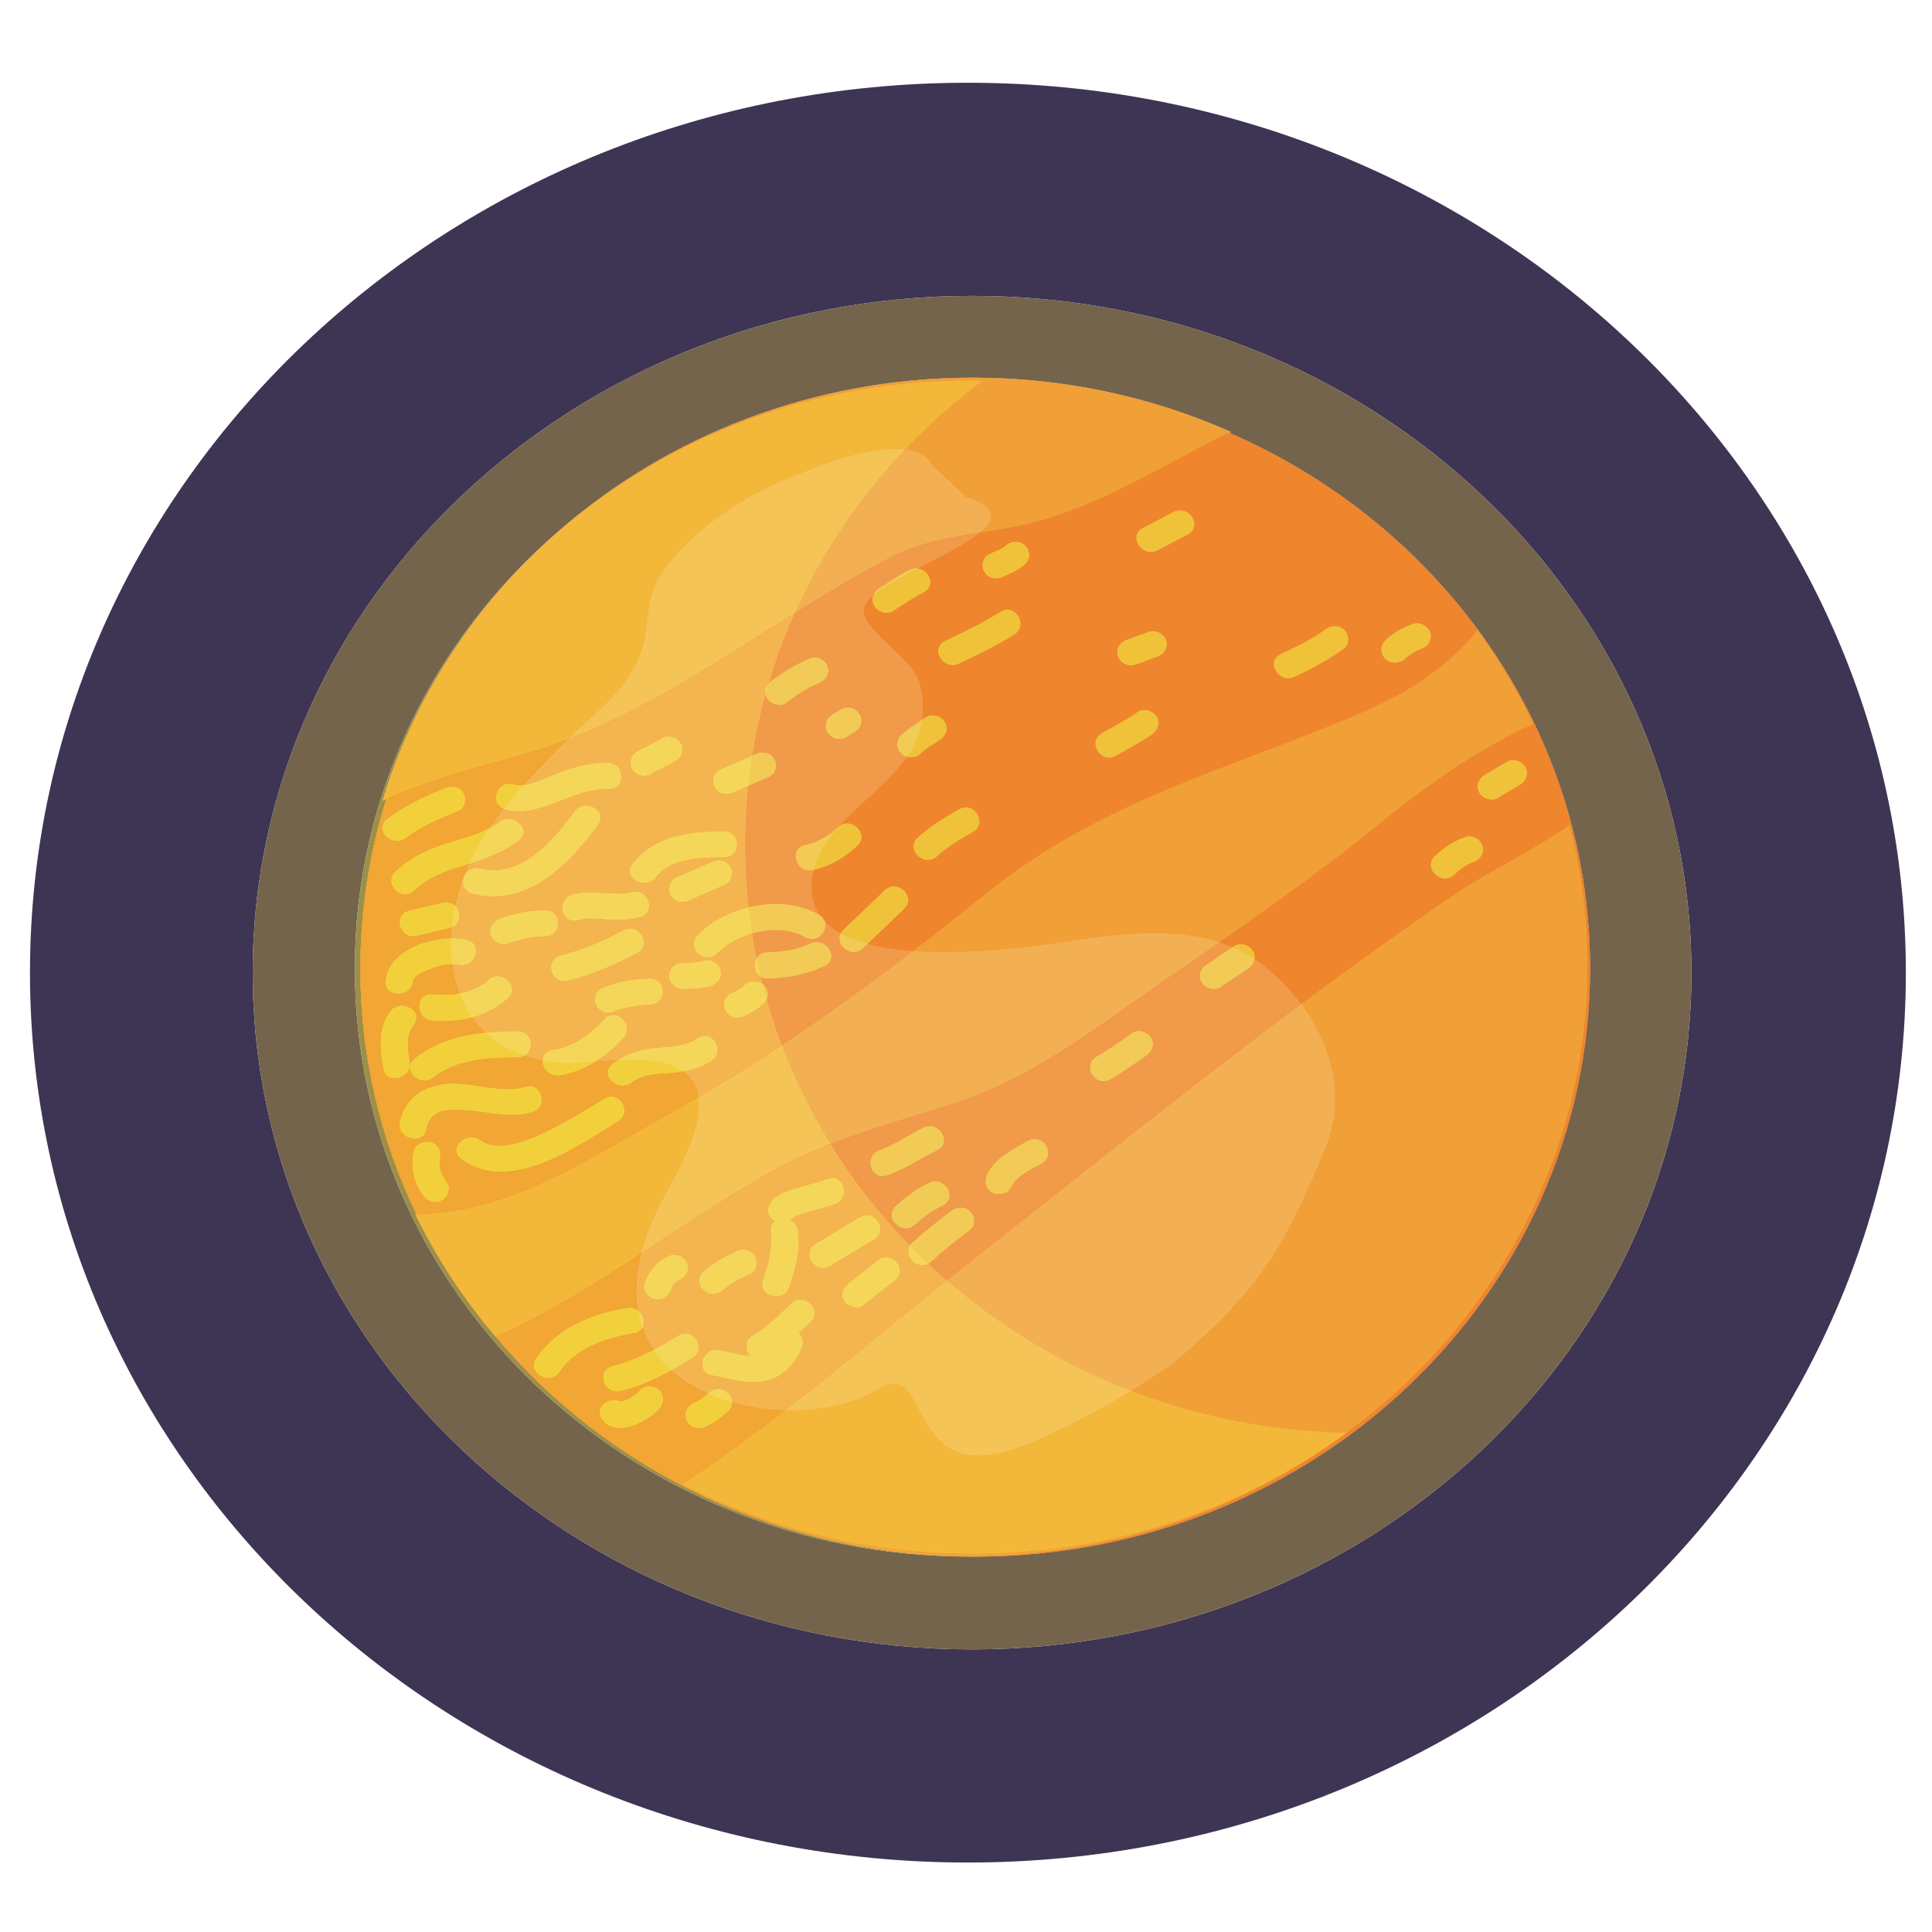 <?xml version="1.0" encoding="UTF-8" standalone="no"?><!DOCTYPE svg PUBLIC "-//W3C//DTD SVG 1.1//EN" "http://www.w3.org/Graphics/SVG/1.1/DTD/svg11.dtd"><svg width="100%" height="100%" viewBox="0 0 69446 69446" version="1.1" xmlns="http://www.w3.org/2000/svg" xmlns:xlink="http://www.w3.org/1999/xlink" xml:space="preserve" xmlns:serif="http://www.serif.com/" style="fill-rule:evenodd;clip-rule:evenodd;stroke-linejoin:round;stroke-miterlimit:2;"><g><g><path d="M34791.1,66948.7c-18618.9,0 -33713.4,-14321.2 -33713.4,-31987.1c0,-17666 15094.5,-31987.1 33713.4,-31987.1c18620.2,0 33714.7,14321.1 33714.7,31987.1c0,17665.9 -15094.5,31987.1 -33714.7,31987.1Zm149.16,-56312.9c-14279.4,0 -25857.4,10891 -25857.4,24325.8c0,13434.7 11577.9,24325.7 25857.4,24325.7c14280.8,0 25857.4,-10891 25857.4,-24325.7c0,-13434.8 -11576.7,-24325.8 -25857.4,-24325.8Z" style="fill:#3e3453;fill-rule:nonzero;"/><path d="M57154.1,34813.3c0,11675 -9894.24,21139.5 -22100.2,21139.5c-12205.9,0 -22100.1,-9464.47 -22100.1,-21139.5c0,-11675.1 9894.24,-21139.6 22100.1,-21139.6c12205.9,0 22100.2,9464.48 22100.2,21139.6Z" style="fill:#ed6326;fill-rule:nonzero;"/><path d="M18441.9,27219.8c5149.25,-1387.37 8901.25,-4743 13511.5,-7154.33c1733.42,-906.225 3511.33,-835.285 5274.84,-1305.54c2110.18,-562.362 4042.46,-1699.33 5936.79,-2693.9c344.082,-180.205 706.469,-362.774 1081.91,-539.468c-2821.86,-1250.84 -5965.56,-1950.11 -9280.67,-1950.11c-10048.6,0 -18531.2,6416.56 -21214.4,15200.1c1694.17,-754.068 3604.22,-1263.87 4690.03,-1556.69l-0.019,-0.043Z" style="fill:#ef8a34;fill-rule:nonzero;"/><path d="M34257.3,39672.4c2798.31,-903.853 4958.22,-2600.07 7370.61,-4271.75c2793.11,-1935.1 5526.01,-3797.1 8113.69,-5915.39c1394.61,-1142.11 3473.39,-2626.59 5379.51,-3455.61c-562.554,-1194.04 -1240.21,-2328.14 -2015.99,-3391.54c-934.102,1207.68 -2383.64,2209.39 -4069.95,2935.68c-4960.84,2136.17 -9352.64,3127.25 -13629.2,6573.36c-3561.03,2868.86 -7322.25,5655.86 -11360.8,7893.14c-2382.3,1319.68 -4848.36,2974.22 -7579.94,3456.24c-519.367,91.609 -1028.29,132.39 -1529.33,159.05c773.159,1581.97 1743.86,3056.94 2883.34,4396.12c3469.46,-1554.43 6275.66,-3866.55 9730.72,-5841.57c2171.66,-1240.71 4356.45,-1778.05 6707.34,-2537.74l0,0.012Z" style="fill:#ef8a34;fill-rule:nonzero;"/><path d="M52351.8,32100.3c-6167.07,4195.41 -11867.1,8840.33 -17692.7,13425.9c-3406.66,2680.91 -6579.16,5495.44 -10135,7824.2c3111.01,1597.86 6665.55,2505.09 10442.4,2505.09c12205.9,0 22101.4,-9464.48 22101.4,-21139.6c0,-1747.26 -223.704,-3444.47 -641.029,-5068.36c-1378.89,945.908 -3133.23,1812.09 -4075.16,2452.78l-0.007,0.012Z" style="fill:#ef8a34;fill-rule:nonzero;"/><path d="M14900.6,32007.4c498.415,-495.042 1153.85,-702.512 1821.06,-909.231c697.307,-216.238 1352.74,-454.364 1936.21,-887.707c503.654,-373.651 -202.789,-1037.88 -699.922,-668.844c-545.532,405.294 -1250.69,562.604 -1894.33,768.571c-693.377,222.489 -1348.81,517.943 -1861.63,1028.37c-442.169,439.225 256.408,1108.94 698.609,668.844Z" style="fill:#edba3a;fill-rule:nonzero;"/><path d="M16989.8,32128.9c1988.52,497.164 3485.14,-1079.66 4513.43,-2487.07c366.311,-501.287 -490.593,-973.174 -852.973,-477.258c-750.931,1027.86 -1908.74,2424.49 -3397.5,2052.34c-617.487,-154.418 -879.139,757.827 -262.96,911.984Z" style="fill:#edba3a;fill-rule:nonzero;"/><path d="M14846.9,35266.8c17.022,-206.725 478.835,-385.171 638.439,-446.36c307.416,-118.002 678.97,-203.469 1009.96,-138.029c622.724,123.131 886.992,-788.344 262.953,-911.857c-1045.28,-206.846 -2800.96,297.454 -2899.08,1496.25c-49.701,608.4 939.34,603.907 987.726,0Z" style="fill:#edba3a;fill-rule:nonzero;"/><path d="M15540.3,36685.3c998.202,87.48 1976.77,-134.754 2722.45,-800.488c465.743,-417.075 -234.18,-1084.42 -699.923,-668.722c-557.31,498.298 -1289.9,587.645 -2022.53,523.581c-635.791,-55.575 -630.585,890.703 0,945.629Z" style="fill:#edba3a;fill-rule:nonzero;"/><path d="M18241.8,33925.9c439.585,-162.179 879.17,-260.415 1351.43,-266.799c637.131,-8.634 638.438,-954.524 0,-945.769c-556.002,7.634 -1096.29,109.368 -1614.35,300.571c-251.208,92.719 -422.595,314.474 -345.396,581.758c66.722,229.881 357.148,423.078 608.318,330.239Z" style="fill:#edba3a;fill-rule:nonzero;"/><path d="M14979,33642.2c395.091,-94.598 791.489,-189.197 1186.58,-283.673c618.794,-147.912 355.841,-1060.02 -262.954,-911.985c-395.097,94.598 -791.495,189.081 -1186.59,283.679c-618.794,147.791 -355.84,1059.89 262.96,911.979Z" style="fill:#edba3a;fill-rule:nonzero;"/><path d="M20417.4,35249.9c871.278,-219.737 1705.95,-571.863 2490.9,-993.322c556.002,-298.57 57.554,-1115.59 -499.762,-816.756c-714.29,383.795 -1459.98,698.129 -2254.1,898.221c-616.178,155.163 -354.526,1067.41 262.96,911.857Z" style="fill:#edba3a;fill-rule:nonzero;"/><path d="M23579.4,31533.3c528.535,-696.88 1631.37,-708.012 2441.2,-711.511c637.098,-2.752 637.098,-948.399 0,-945.768c-1227.14,5.372 -2524.91,163.919 -3294.17,1180.01c-375.453,494.782 482.765,965.917 852.974,477.265Z" style="fill:#edba3a;fill-rule:nonzero;"/><path d="M29216.6,31277.7c614.871,-130.51 1155.19,-462.125 1602.6,-878.073c457.89,-425.83 -242.033,-1094.18 -698.608,-668.844c-332.298,308.836 -711.675,538.334 -1166.94,634.933c-621.416,132.269 -358.457,1044.01 262.953,911.984Z" style="fill:#edba3a;fill-rule:nonzero;"/><path d="M26368.6,28487.5c423.865,-199.462 862.142,-367.885 1286.01,-567.492c240.7,-113.861 306.108,-436.581 176.593,-646.937c-142.575,-234.003 -434.309,-283.558 -676.348,-169.697c-423.871,199.607 -862.142,368.03 -1284.7,567.497c-242.008,113.873 -306.108,436.721 -177.907,646.956c143.889,233.997 434.315,283.552 676.354,169.673Z" style="fill:#edba3a;fill-rule:nonzero;"/><path d="M23402.8,27825.4c285.188,-176.688 604.388,-296.066 889.576,-472.875c226.358,-139.666 317.93,-416.96 177.939,-646.956c-132.137,-214.728 -450.029,-309.708 -676.354,-169.678c-286.528,176.809 -604.42,296.187 -890.916,472.875c-225.018,139.787 -317.899,417.075 -176.625,646.955c130.822,214.862 450.054,309.83 676.38,169.679Z" style="fill:#edba3a;fill-rule:nonzero;"/><path d="M28247.2,25271.8c366.279,-262.397 741.764,-539.449 1166.94,-709.019c248.548,-98.848 423.865,-309.326 345.359,-581.624c-64.101,-224.988 -358.457,-429.584 -608.318,-330.233c-515.438,205.222 -957.645,485.154 -1402.43,804.381c-215.881,154.157 -325.752,405.301 -177.939,646.938c124.277,203.226 460.505,324.599 676.386,169.557Z" style="fill:#edba3a;fill-rule:nonzero;"/><path d="M30522.3,26427.5l32.705,-28.394c-32.705,24.774 -66.717,49.306 -99.427,74.08c40.564,-30.043 86.335,-52.18 132.137,-74.328c85.021,-40.8 162.219,-98.236 231.557,-160.56c196.238,-177.191 187.07,-490.398 0,-668.723c-194.923,-186.067 -503.685,-177.069 -698.608,0l-34.018,28.291c34.018,-24.653 66.722,-49.306 100.74,-73.959c-41.846,29.904 -86.334,52.059 -132.137,74.208c-85.02,40.799 -163.527,98.23 -231.563,160.541c-196.231,177.191 -187.07,490.289 0,668.844c193.621,185.965 503.691,176.949 698.614,0Z" style="fill:#edba3a;fill-rule:nonzero;"/><path d="M33686.9,30777.8c379.409,-353.879 830.746,-612.031 1283.39,-871.803c546.84,-313.468 49.7,-1131.35 -498.448,-816.635c-523.297,300.571 -1043.97,610.28 -1484.83,1019.72c-456.575,425.849 242.008,1094.06 699.891,668.722Z" style="fill:#edba3a;fill-rule:nonzero;"/><path d="M40111.7,27163.4c433.04,-246.391 879.139,-470.771 1285.98,-756.694c215.882,-152.417 324.477,-406.828 177.933,-646.834c-125.584,-204.839 -459.191,-322.841 -676.348,-169.673c-406.875,285.801 -854.288,510.176 -1286.01,756.433c-546.834,311.721 -49.694,1129.61 498.447,816.768Z" style="fill:#edba3a;fill-rule:nonzero;"/><path d="M40785.4,23900.9c266.884,-86.716 524.606,-196.836 790.181,-283.679c255.1,-82.975 419.941,-321.847 345.365,-581.637c-67.999,-237.381 -351.911,-413.444 -607.01,-330.36c-268.198,86.977 -524.606,196.836 -791.496,283.819c-255.099,82.956 -419.941,321.846 -345.358,581.618c68.03,237.259 353.218,413.444 608.318,330.239Z" style="fill:#edba3a;fill-rule:nonzero;"/><path d="M41595.2,19786.5c368.933,-178.95 719.535,-388.542 1088.47,-567.498c567.785,-276.039 66.722,-1091.92 -499.755,-816.628c-368.907,178.949 -719.535,388.542 -1087.13,567.491c-569.1,276.058 -68.031,1091.92 498.415,816.635Z" style="fill:#edba3a;fill-rule:nonzero;"/><path d="M15324.5,40594.2c149.127,-796.729 910.534,-731.919 1605.21,-670.359c712.99,63.196 1497.93,272.298 2201.75,54.823c604.42,-186.831 345.39,-1100.2 -262.96,-911.996c-769.229,238.005 -1742.56,-114.486 -2535.36,-119.379c-964.184,-5.875 -1783.14,441.232 -1962.36,1395.38c-111.21,596.274 841.19,851.049 953.715,251.526Z" style="fill:#edba3a;fill-rule:nonzero;"/><path d="M15592.6,38722.1c820.27,-659.222 1989.86,-708.897 3011.57,-712.657c638.439,-2.364 638.439,-948.151 0,-945.768c-1316.06,4.887 -2667.49,151.671 -3710.16,989.563c-489.279,392.804 213.228,1058.28 698.583,668.862Z" style="fill:#edba3a;fill-rule:nonzero;"/><path d="M20120.5,38654.5c907.912,-138.15 1705.95,-697.134 2294.67,-1351.08c413.388,-459.5 -282.573,-1131.6 -699.923,-668.723c-490.594,546.21 -1097.6,992.189 -1857.7,1107.95c-627.962,95.471 -361.079,1006.84 262.954,911.857Z" style="fill:#edba3a;fill-rule:nonzero;"/><path d="M21999.1,36384.7c439.553,-162.178 879.138,-260.396 1351.39,-266.781c637.13,-8.755 638.438,-954.402 0,-945.653c-556.002,7.519 -1096.29,109.374 -1614.35,300.45c-251.208,92.725 -422.563,314.474 -345.396,581.764c66.722,229.862 357.148,423.199 608.35,330.22Z" style="fill:#edba3a;fill-rule:nonzero;"/><path d="M26763.7,36526.2c253.792,-121.379 489.279,-261.893 693.37,-452.223c193.622,-179.702 188.384,-488.537 0,-668.723c-192.307,-184.085 -506.301,-179.58 -698.608,0c-43.187,39.532 -86.335,76.954 -132.137,113.109c87.642,-69.072 -45.771,26.278 -64.101,37.549c-95.503,57.94 -196.237,105.615 -296.972,153.654c-240.7,115.249 -307.422,435.605 -177.907,647.077c142.581,232.748 435.623,284.928 676.355,169.557Z" style="fill:#edba3a;fill-rule:nonzero;"/><path d="M25777.3,34277.1c739.141,-752.431 2187.37,-1135.22 3156.8,-588.009c550.764,310.472 1047.9,-507.296 499.724,-816.635c-1344.88,-757.942 -3315.07,-323.344 -4356.45,735.8c-435.623,444.111 261.646,1114.09 699.923,668.844Z" style="fill:#edba3a;fill-rule:nonzero;"/><path d="M16573.8,41654.1c1730.83,1296.79 4156.29,-436.459 5642.46,-1344.82c535.082,-327.346 39.257,-1146.12 -499.755,-816.628c-686.825,420.574 -1368.42,846.417 -2101.04,1194.78c-605.703,287.942 -1708.54,772.84 -2341.74,297.825c-495.832,-371.523 -1200.96,292.688 -699.923,668.843Z" style="fill:#edba3a;fill-rule:nonzero;"/><path d="M20119.1,49313.3c583.474,-874.574 1652.33,-1217.81 2671.42,-1390.5c626.654,-106.24 359.764,-1017.61 -262.96,-911.997c-1287.29,218.239 -2537.97,738.304 -3262.74,1825.11c-344.056,515.924 512.847,989.811 854.282,477.386Z" style="fill:#edba3a;fill-rule:nonzero;"/><path d="M22296.1,50003.3c944.546,-220.743 1772.64,-694.37 2588.98,-1182.52c540.32,-322.114 44.488,-1140.61 -498.415,-816.634c-747.033,446.1 -1490.11,885.445 -2353.53,1087.3c-618.826,144.656 -357.181,1056.64 262.96,911.857Z" style="fill:#edba3a;fill-rule:nonzero;"/><path d="M25974.8,46382.5c281.258,-259.771 639.715,-422.071 986.419,-588.003c242.001,-115.255 307.416,-435.592 177.901,-646.956c-142.575,-232.875 -435.623,-284.934 -676.348,-169.678c-425.179,203.723 -842.504,417.318 -1187.89,736.042c-459.198,423.963 240.725,1091.94 699.922,668.595Z" style="fill:#edba3a;fill-rule:nonzero;"/><path d="M29828.9,45510.9c532.466,-307.708 1050.53,-638.067 1582.99,-945.769c544.212,-314.844 47.079,-1132.99 -499.761,-816.634c-532.46,307.829 -1049.21,638.061 -1581.68,945.768c-545.526,314.965 -48.386,1133.09 498.447,816.635Z" style="fill:#edba3a;fill-rule:nonzero;"/><path d="M27555.2,48821c593.95,-353.521 1091.06,-832.66 1582.95,-1303.41c451.369,-431.47 -247.24,-1100.19 -698.577,-668.723c-431.731,413.074 -862.141,845.168 -1382.82,1155.5c-540.32,321.222 -44.488,1139.72 498.447,816.634Z" style="fill:#edba3a;fill-rule:nonzero;"/><path d="M25379.5,51280.2c287.804,-141.042 561.24,-331.111 792.804,-546.846c192.307,-180.077 188.377,-488.288 0,-668.856c-192.308,-183.824 -506.308,-179.822 -699.923,0c-41.841,39.041 -83.713,76.469 -128.207,112.885c-23.536,18.632 -47.079,36.906 -70.646,54.926c78.506,-60.565 -40.533,25.775 -47.085,30.28c-109.903,74.711 -225.012,142.03 -345.39,200.977c-239.386,117.371 -308.731,433.967 -177.901,646.937c142.606,231.378 436.963,287.069 676.348,169.697Z" style="fill:#edba3a;fill-rule:nonzero;"/><path d="M36334.8,42693.1c200.168,-433.465 703.853,-640.693 1108.08,-870.694c546.865,-311.582 49.726,-1129.33 -499.724,-816.629c-545.564,311.218 -1191.82,624.298 -1462.64,1210.06c-108.562,235.755 -74.55,505.913 177.934,646.955c211.919,119.13 567.785,66.326 676.348,-169.696Z" style="fill:#edba3a;fill-rule:nonzero;"/><path d="M31886.7,42248.4c644.984,-220.361 1194.44,-601.021 1798.83,-898.845c566.478,-279.296 66.723,-1095.3 -499.73,-816.756c-523.291,258.153 -1004.75,613.166 -1562.06,803.495c-596.534,203.712 -338.812,1117.71 262.96,912.106Z" style="fill:#edba3a;fill-rule:nonzero;"/><path d="M39914.2,38796.1c447.407,-259.281 868.662,-551.715 1286.01,-851.17c214.535,-154.297 324.438,-405.313 176.593,-647.077c-124.277,-203.348 -460.505,-324.6 -676.348,-169.679c-417.325,299.704 -838.606,592.011 -1284.7,851.292c-544.218,315.85 -47.078,1133.86 498.447,816.634Z" style="fill:#edba3a;fill-rule:nonzero;"/><path d="M43869,35485.9c334.921,-214.722 655.435,-447.227 989.041,-661.968c223.704,-143.528 320.514,-414.068 177.901,-646.943c-129.515,-211.849 -452.645,-313.704 -676.348,-169.679c-334.921,214.728 -655.429,447.355 -989.041,662.077c-223.704,143.407 -320.514,413.965 -177.901,646.956c130.823,211.733 452.645,313.589 676.348,169.557Z" style="fill:#edba3a;fill-rule:nonzero;"/><path d="M52274.6,31439.9c109.903,-103.232 219.78,-198.843 345.364,-280.672c62.793,-41.545 130.823,-77.457 197.546,-112.121c32.704,-16.146 65.408,-31.419 99.426,-45.686c-35.326,15.904 -24.85,13.521 30.089,-7.379c253.823,-85.467 419.972,-320.094 345.39,-581.624c-68.031,-235.374 -354.527,-415.942 -608.35,-330.354c-427.795,143.771 -786.251,386.923 -1108.07,688.992c-455.267,427.831 243.342,1096.18 698.609,668.844Z" style="fill:#edba3a;fill-rule:nonzero;"/><path d="M53856.2,28676.5c259.03,-163.918 531.119,-308.956 790.149,-472.875c225.05,-141.788 319.238,-415.335 177.94,-646.956c-130.83,-213.23 -451.337,-311.83 -676.355,-169.678c-260.338,163.918 -531.152,309.077 -791.489,473.014c-223.704,141.649 -319.207,415.317 -176.626,646.817c130.823,213.351 451.338,311.969 676.381,169.678Z" style="fill:#edba3a;fill-rule:nonzero;"/><path d="M34475.7,23853.2c673.764,-321.847 1347.5,-645.822 1978.08,-1040.25c531.126,-332.36 36.634,-1151.62 -498.447,-816.634c-630.578,394.544 -1305.62,718.398 -1978.08,1040.25c-570.376,272.911 -69.338,1088.67 498.448,816.634Z" style="fill:#edba3a;fill-rule:nonzero;"/><path d="M32104,21961.8c357.149,-229.759 703.821,-473.524 1087.12,-662.096c567.792,-278.562 66.722,-1094.69 -498.416,-816.513c-384.646,188.456 -731.319,432.215 -1088.46,661.974c-222.396,143.528 -320.514,414.068 -176.625,646.938c129.515,211.733 451.369,313.728 676.38,169.697Z" style="fill:#edba3a;fill-rule:nonzero;"/><path d="M36058.8,20732.2c282.572,-132.39 558.624,-239.642 791.496,-452.242c194.923,-177.694 187.069,-489.773 0,-668.723c-193.654,-185.443 -503.686,-177.56 -698.615,0c-19.644,19.021 -40.564,36.919 -62.792,54.06c45.77,-32.656 44.456,-33.408 -1.308,-2.243c-57.555,37.531 -120.353,68.568 -181.863,98.842c-113.801,55.436 -231.564,100.364 -346.673,153.793c-242.04,113.127 -304.832,437.223 -176.625,646.956c142.607,234.506 434.341,282.806 676.38,169.557Z" style="fill:#edba3a;fill-rule:nonzero;"/><path d="M33092.9,27089.4c206.707,-192.21 433.033,-328.844 690.755,-493.527c223.703,-142.655 320.507,-414.571 177.933,-646.955c-129.515,-212.358 -451.338,-312.959 -676.349,-169.679c-308.762,196.593 -624.038,393.55 -890.922,641.438c-193.615,179.58 -188.377,488.403 0,668.723c192.307,184.085 506.269,179.58 698.583,0Z" style="fill:#edba3a;fill-rule:nonzero;"/><path d="M46538.9,24326.2c625.34,-299.2 1228.46,-608.157 1780.53,-1019.72c213.228,-158.68 172.695,-503.427 0,-668.722c-208.021,-199.098 -486.663,-158.177 -698.615,0c-480.111,357.14 -1040.04,612.783 -1581.64,871.688c-569.1,272.923 -69.345,1088.68 499.723,816.755Z" style="fill:#edba3a;fill-rule:nonzero;"/><path d="M50495.2,23684.6c158.295,-147.038 380.722,-286.425 573.03,-351.132c253.791,-85.709 419.94,-319.973 345.358,-581.746c-68.031,-235.252 -354.527,-415.96 -608.318,-330.238c-379.409,127.885 -720.843,325.976 -1008.65,594.515c-193.622,179.459 -188.416,488.415 0,668.601c192.307,184.206 504.961,179.701 698.577,0Z" style="fill:#edba3a;fill-rule:nonzero;"/><path d="M22712.1,38911.3c401.637,-310.721 926.211,-306.331 1415.53,-342.753c521.983,-38.659 1016.48,-142.655 1450.82,-434.471c516.751,-348.246 23.542,-1168.64 -499.755,-816.755c-460.474,309.581 -977.251,301.335 -1516.23,348.124c-591.328,51.186 -1087.16,218.742 -1550.28,577.005c-495.832,383.534 208.021,1048.38 699.922,668.85Z" style="fill:#edba3a;fill-rule:nonzero;"/><path d="M16064.9,42499.5c-201.476,-268.782 -308.762,-530.434 -245.938,-865.056c47.078,-253.52 -68.03,-508.666 -345.39,-581.618c-242.008,-63.579 -561.24,76.208 -608.318,330.099c-107.287,577.756 -17.029,1111.83 346.666,1593.98c156.987,208.598 426.493,309.32 676.355,169.672c215.875,-120.991 334.914,-437.466 176.625,-647.076Z" style="fill:#edba3a;fill-rule:nonzero;"/><path d="M14730.5,38167.4c-78.507,-460.125 -154.366,-938.778 147.812,-1337.95c375.479,-494.539 -482.733,-965.795 -852.973,-477.277c-463.096,610.54 -367.593,1366.99 -247.246,2066.73c102.049,600.657 1055.76,345.009 952.407,-251.507Z" style="fill:#edba3a;fill-rule:nonzero;"/><path d="M21638,51015.8c487.971,695.255 1647.05,93.1 2061.79,-377.162c173.977,-196.581 202.751,-475.264 0,-668.722c-177.933,-170.934 -524.606,-196.963 -698.609,0c-138.683,156.418 -290.426,258.031 -482.733,346.257c-51.04,23.264 -145.229,43.673 -213.266,58.564c88.989,-19.656 -36.634,1.619 -52.316,2.001c18.304,3.256 37.948,6.755 56.246,10.132c-116.416,-32.281 -56.246,18.268 183.178,151.665c-353.257,-503.67 -1210.13,-30.916 -854.288,477.265Z" style="fill:#edba3a;fill-rule:nonzero;"/><path d="M24123.7,46363.2c9.136,-24.914 18.298,-49.427 28.774,-73.838c-23.568,51.81 -23.568,53.065 0,3.759c30.089,-60.189 68.037,-116.631 107.255,-171.558c-36.602,42.921 -36.602,44.037 0,3.377c26.19,-29.528 56.279,-55.678 87.675,-81.465c-48.418,33.79 -48.418,35.791 -2.616,5.76c19.606,-12.648 134.746,-55.315 27.466,-17.905c252.477,-88.716 421.249,-317.341 345.358,-581.624c-66.684,-232.748 -355.834,-419.198 -608.318,-330.233c-482.733,169.431 -773.159,538.589 -938,992.328c-88.983,243.504 98.118,516.809 345.364,581.625c272.122,71.825 519.368,-86.965 607.042,-330.226Z" style="fill:#edba3a;fill-rule:nonzero;"/><path d="M25592.8,49436.4c571.684,104.723 1159.08,296.066 1747.79,230.747c733.935,-81.465 1199.68,-582.261 1479.63,-1204.68c248.554,-553.977 -603.112,-1036.25 -854.288,-477.386c-167.457,373.026 -355.834,729.918 -821.577,751.685c-429.109,20.148 -871.278,-135.767 -1288.6,-212.358c-624.039,-114 -889.614,797.372 -262.96,911.997Z" style="fill:#edba3a;fill-rule:nonzero;"/><path d="M31015.5,46929.5c374.138,-271.425 715.605,-579.999 1088.47,-851.17c213.228,-155.673 325.753,-404.197 176.594,-647.077c-122.969,-202.232 -460.506,-325.976 -676.349,-169.557c-372.862,271.534 -714.297,579.866 -1087.16,851.17c-214.536,155.661 -325.753,404.185 -177.902,646.944c124.277,202.213 461.782,326.109 676.349,169.69Z" style="fill:#edba3a;fill-rule:nonzero;"/><path d="M28375.5,46268.5c225.018,-653.207 396.405,-1325.43 313.969,-2017.18c-70.653,-598.899 -1059.69,-605.526 -987.733,0c71.96,616.803 -79.783,1183.79 -279.944,1765.8c-198.859,580.994 756.163,828.009 953.708,251.386Z" style="fill:#edba3a;fill-rule:nonzero;"/><path d="M28446.1,43829.2c109.903,-130.65 439.585,-209.362 651.537,-271.164c303.486,-88.857 613.556,-160.809 910.528,-269.31c588.706,-215.104 333.606,-1129.84 -262.96,-911.857c-355.834,129.523 -727.389,212.74 -1089.78,322.357c-308.724,93.349 -697.301,209.101 -907.913,461.252c-168.764,200.964 -206.713,471.504 0,668.722c174.01,167.053 529.844,201.589 698.583,0Z" style="fill:#edba3a;fill-rule:nonzero;"/><path d="M32895.4,44018.4c294.356,-276.179 621.416,-502.542 987.733,-682.607c567.785,-278.932 66.722,-1094.94 -498.448,-816.635c-436.931,214.48 -838.574,501.657 -1187.86,830.398c-455.267,427.826 243.316,1096.18 698.577,668.844Z" style="fill:#edba3a;fill-rule:nonzero;"/><path d="M33489.3,45342.3c433.033,-408.69 909.22,-771.452 1384.13,-1134.85c210.637,-161.293 174.002,-501.669 0,-668.722c-206.714,-197.339 -489.286,-160.924 -699.923,0c-474.88,363.264 -951.099,726.038 -1384.1,1134.85c-453.953,428.838 245.932,1097.32 699.891,668.723Z" style="fill:#edba3a;fill-rule:nonzero;"/><path d="M18176.4,29102.5c707.777,182.575 1372.37,-78.834 2039.56,-340.237c540.32,-211.108 1081.91,-422.332 1652.32,-399.437c637.099,25.647 634.483,-920.121 0,-945.769c-626.654,-25.162 -1215.36,150.901 -1792.31,364.271c-473.565,175.051 -1113.32,544.088 -1636.62,409.315c-616.172,-159.171 -877.824,753.177 -262.954,911.857Z" style="fill:#edba3a;fill-rule:nonzero;"/><path d="M20812.5,33074.6c320.514,-100.74 684.209,-41.933 1015.19,-22.652c391.167,22.773 777.089,16.631 1160.4,-71.964c618.794,-143.407 355.84,-1055.38 -262.96,-911.985c-336.19,77.706 -681.587,53.939 -1026.95,30.292c-387.231,-26.654 -774.499,-53.307 -1148.64,64.313c-603.112,189.699 -344.082,1102.95 262.96,911.996Z" style="fill:#edba3a;fill-rule:nonzero;"/><path d="M24787,32365c423.864,-199.601 862.141,-368.024 1284.7,-567.491c242.04,-113.873 306.14,-436.721 177.94,-646.956c-143.921,-233.997 -434.347,-283.673 -676.387,-169.679c-423.865,199.467 -862.11,367.891 -1285.98,567.498c-240.726,113.86 -306.14,436.599 -176.625,646.937c142.613,233.882 434.347,283.558 676.355,169.691Z" style="fill:#edba3a;fill-rule:nonzero;"/><path d="M24537,35550.4c344.051,-0.121 690.755,-13.254 1021.74,-111.369c256.414,-76.33 418.633,-327.231 345.364,-581.746c-70.652,-242.389 -350.602,-406.568 -608.318,-330.36c-252.484,74.832 -490.593,77.585 -758.785,77.828c-269.506,0.121 -494.523,214.861 -494.523,472.893c0,257.65 225.017,472.881 494.523,472.754Z" style="fill:#edba3a;fill-rule:nonzero;"/><path d="M27602.3,35172.3c715.605,-8.386 1382.82,-148.033 2029.08,-442.844c575.645,-262.416 73.268,-1077.55 -498.448,-816.768c-486.657,221.367 -995.555,307.459 -1530.64,313.722c-637.092,7.5 -638.407,953.147 0,945.89Z" style="fill:#edba3a;fill-rule:nonzero;"/><path d="M31016.8,34088c494.523,-472.875 989.041,-945.769 1483.56,-1418.65c451.337,-431.603 -248.586,-1100.45 -699.923,-668.722c-493.209,472.76 -987.727,945.653 -1482.24,1418.65c-451.337,431.47 247.272,1100.33 698.609,668.723Z" style="fill:#edba3a;fill-rule:nonzero;"/><path d="M14603.6,30115.9c557.316,-429.221 1225.8,-699.009 1877.31,-966.42c248.586,-101.613 300.902,-445.488 177.933,-646.956c-149.152,-242.631 -429.102,-271.292 -676.348,-169.679c-741.795,304.331 -1445.62,627.051 -2077.5,1114.33c-497.139,382.909 208.021,1047.63 698.609,668.723Z" style="fill:#edba3a;fill-rule:nonzero;"/><path d="M34940.2,59287.3c-14279.4,0 -25857.4,-10891 -25857.4,-24325.7c0,-13434.8 11577.9,-24325.8 25857.4,-24325.8c14280.8,0 25857.4,10891 25857.4,24325.8c0,13434.7 -11576.7,24325.7 -25857.4,24325.7Zm14.368,-3334.62c32.71,0.122 66.722,0.122 99.426,0.122c12205.9,0 22100.2,-9464.48 22100.2,-21139.5c0,-8561.12 -5319.34,-15933.1 -12969.9,-19257c20.952,-9.883 41.872,-19.893 62.792,-29.776c-2821.86,-1250.85 -5965.57,-1950.11 -9280.67,-1950.11c-5743.17,0 -10976.2,2096.51 -14906.1,5533.1c-4484.65,3869.06 -7305.21,9471.39 -7305.21,15703.8c0,11675 9895.58,21139.5 22101.4,21139.5c32.71,0 65.415,0 98.119,-0.122l-0.032,0Z" style="fill:#74644c;fill-rule:nonzero;"/><path d="M35054,55952.5c-32.704,0 -66.716,0 -99.426,-0.121c5075.99,-21.403 9746.41,-1679.69 13467.1,-4450.69c-5.238,-0.121 -13.098,-0.249 -18.336,-0.37c5266.98,-3863.81 8664.48,-9945.53 8664.48,-16785.7c0,-1747.26 -223.704,-3444.47 -641.029,-5068.36c-1378.89,945.908 -3133.23,1812.09 -4075.16,2452.78c-1896.95,1290.77 -3750.75,2623.97 -5577.05,3985.05c-362.386,-487.766 -792.803,-933.763 -1270.3,-1319.67c-133.439,-106.748 -268.192,-205.087 -405.567,-295.441c13.098,-96.599 -5.238,-198.091 -62.792,-293.32c-88.951,-143.782 -265.576,-236.889 -439.553,-236.889c-82.431,0 -164.835,20.9 -236.796,67.211c-19.612,12.253 -37.942,24.519 -57.554,36.906c-153.089,-65.44 -307.455,-123.38 -465.743,-174.565c2025.15,-1410.28 4004.51,-2828.05 5905.39,-4384.36c1394.61,-1142.11 3473.39,-2626.59 5379.51,-3455.61c-562.554,-1194.04 -1240.21,-2328.14 -2015.99,-3391.54c-934.102,1207.68 -2383.64,2209.39 -4069.95,2935.68c-4960.84,2136.18 -9352.64,3127.25 -13629.2,6573.36c-850.358,684.627 -1711.19,1364.36 -2585.09,2033.33c-580.884,-42.418 -1138.16,-122.871 -1633.99,-255.522c438.245,-418.573 875.208,-837.152 1313.48,-1255.6c347.98,-333.366 10.444,-808.242 -368.932,-808.242c-112.519,0 -227.634,41.29 -330.991,139.52c-493.209,472.76 -987.726,945.653 -1482.24,1418.65c-43.155,41.048 -75.859,84.23 -99.427,128.389c-221.088,-123.374 -413.395,-267.284 -570.376,-434.338c-28.78,-80.956 -85.059,-156.297 -175.317,-216.48c-213.228,-312.837 -320.515,-693.758 -287.81,-1155.5c10.476,-164.3 36.634,-321.604 73.274,-472.893c597.842,-136.513 1123.76,-462.368 1560.72,-868.814c354.532,-329.851 14.374,-804.993 -368.933,-804.993c-87.642,0 -176.593,24.398 -260.337,80.719c765.337,-837.916 1787.08,-1550.43 2417.63,-2466.67c44.494,11.393 88.983,17.141 133.445,17.141c126.893,0 255.1,-46.044 351.911,-136.398c206.707,-192.209 433.032,-328.844 690.754,-493.526c223.704,-142.655 320.508,-414.572 177.933,-646.956c-87.642,-144.031 -264.268,-236.629 -439.585,-236.629c-82.404,0 -164.841,20.894 -236.763,66.95c-43.187,27.527 -86.367,54.933 -129.547,82.454c53.656,-384.904 34.012,-807.982 -86.335,-1281.87c-238.109,-946.399 -2021.23,-1867.14 -2013.37,-2648.11c1.308,-164.058 130.823,-341.498 329.676,-519.192c-43.18,120.627 -35.319,255.4 41.847,379.526c87.668,143.789 264.262,236.889 439.579,236.889c82.405,0 164.841,-20.893 236.802,-67.192c357.148,-229.759 703.821,-473.524 1087.12,-662.096c461.813,-226.503 217.189,-808.382 -194.923,-868.444c181.863,-92.221 338.844,-169.8 444.823,-227.376c467.019,-252.393 1299.07,-646.313 1790.97,-1061.65c665.904,-104.73 1331.78,-205.088 1996.37,-382.279c2110.18,-562.362 4042.46,-1699.33 5936.79,-2693.91c324.47,-170.06 665.904,-342.261 1019.12,-509.69c7650.57,3323.84 12969.9,10695.8 12969.9,19257c0,11675 -9894.24,21139.5 -22100.2,21139.5l-0.006,-0.012Zm17763.3,-25892.4c-44.462,0 -90.264,6.869 -133.445,21.645c-427.794,143.771 -786.251,386.923 -1108.07,688.992c-353.225,330.984 -13.066,806 368.933,806.121c111.21,0 227.633,-40.678 329.676,-137.277c109.902,-103.232 219.779,-198.843 345.364,-280.672c62.793,-41.545 130.823,-77.457 197.545,-112.12c32.705,-16.147 65.409,-31.42 99.427,-45.687c-15.682,6.888 -22.228,10.387 -20.92,10.387c2.616,0 19.612,-6.003 51.008,-17.765c253.824,-85.467 419.973,-320.095 345.39,-581.625c-56.24,-194.714 -261.645,-351.999 -474.905,-351.999Zm-18095.6,-1041.76c-79.814,0 -163.527,21.397 -249.893,70.709c-523.298,300.571 -1043.97,610.279 -1484.83,1019.72c-353.251,329.735 -14.406,804.993 368.9,804.993c112.525,0 227.634,-40.278 330.991,-136.27c379.408,-353.879 830.745,-612.032 1283.39,-871.804c460.505,-264.295 179.248,-887.343 -248.554,-887.343Zm19664.2,-1698.21c-82.405,0 -166.149,20.76 -238.078,66.574c-260.337,163.919 -531.151,309.078 -791.489,473.015c-223.703,141.648 -319.206,415.317 -176.625,646.816c87.675,144.534 264.268,236.386 438.271,236.386c82.405,0 164.841,-20.773 238.11,-66.708c259.029,-163.918 531.119,-308.956 790.149,-472.875c225.05,-141.788 319.238,-415.335 177.939,-646.955c-88.957,-144.401 -264.268,-236.253 -438.277,-236.253Zm-13256.4,-1800.07c-81.122,0 -162.219,21.263 -230.25,69.824c-406.874,285.801 -854.287,510.175 -1286.01,756.432c-461.813,263.04 -179.209,886.834 249.861,886.834c79.821,0 163.534,-21.263 248.586,-70.066c433.039,-246.39 879.138,-470.771 1285.98,-756.693c215.881,-152.417 324.476,-406.829 177.933,-646.835c-86.328,-140.023 -269.506,-239.496 -446.099,-239.496Zm6863.01,-3017.01c-128.207,0 -259.03,50.804 -371.555,134.391c-480.111,357.141 -1040.04,612.784 -1581.64,871.688c-490.593,234.749 -187.101,871.44 268.16,871.44c74.583,0 151.775,-16.759 231.564,-54.684c625.34,-299.201 1228.46,-608.157 1780.53,-1019.72c213.227,-158.68 172.695,-503.428 0,-668.723c-98.119,-93.973 -211.952,-134.391 -327.06,-134.391Zm-6546.44,180.938c-44.488,0 -88.951,6.627 -132.131,20.894c-268.198,86.977 -524.606,196.836 -791.496,283.819c-255.099,82.956 -419.94,321.846 -345.358,581.618c56.247,196.593 261.646,351.132 474.873,351.132c44.495,0 88.983,-6.627 133.445,-20.894c266.884,-86.715 524.606,-196.835 790.182,-283.679c255.099,-82.974 419.94,-321.846 345.364,-581.636c-56.246,-196.575 -261.652,-351.254 -474.879,-351.254Zm-5235.59,-766.958c-81.09,0 -167.457,23.907 -255.1,78.973c-630.578,394.545 -1305.62,718.398 -1978.08,1040.25c-490.593,234.755 -188.377,871.319 268.198,871.446c73.268,0 151.775,-16.777 230.249,-54.811c673.765,-321.847 1347.5,-645.822 1978.08,-1040.25c443.483,-277.676 171.355,-895.607 -243.348,-895.607Zm14728.2,482.527c-44.495,0 -88.983,6.755 -133.445,21.646c-379.409,127.885 -720.843,325.976 -1008.65,594.515c-193.622,179.459 -188.415,488.415 0,668.601c95.497,91.609 221.081,136.532 346.666,136.532c126.899,0 255.106,-46.056 351.911,-136.532c158.295,-147.038 380.722,-286.425 573.03,-351.132c253.791,-85.709 419.941,-319.973 345.358,-581.746c-56.247,-194.592 -261.646,-351.884 -474.873,-351.884Zm-14827.6,-2752.97c-5.238,3.76 -13.06,9.132 -23.536,16.147c-57.554,37.531 -120.353,68.568 -181.863,98.842c-113.801,55.436 -231.564,100.364 -346.673,153.793c-242.039,113.127 -304.832,437.224 -176.625,646.956c94.221,154.417 252.51,228.122 418.659,228.122c86.335,0 175.285,-19.906 257.722,-58.565c282.572,-132.39 558.624,-239.642 791.495,-452.242c194.923,-177.694 187.069,-489.773 0,-668.722c-95.535,-91.731 -219.811,-136.15 -344.088,-136.15c-128.201,0 -256.408,46.42 -354.527,136.15c-13.098,12.265 -26.158,24.149 -40.564,35.669Zm6305.72,-1300.4c-74.545,0 -153.051,17.141 -232.865,55.927c-368.907,178.95 -719.535,388.542 -1087.13,567.492c-489.279,237.131 -188.409,872.573 265.576,872.573c74.55,0 153.057,-17.141 232.839,-55.939c368.933,-178.949 719.535,-388.542 1088.47,-567.497c487.971,-237.132 187.069,-872.556 -266.89,-872.556Z" style="fill:#ef852c;fill-rule:nonzero;"/><path d="M35231.9,19142.2c535.081,-451.981 668.526,-929.24 -510.206,-1277.24l-1186.58,-1134.86c-204.098,-345.117 -558.624,-519.058 -994.279,-578.369c854.288,-898.22 1787.08,-1725.62 2790.49,-2472.29c-158.295,-3.256 -316.584,-5.76 -474.911,-5.76c-5690.85,0 -10878,2056.97 -14796.2,5435.87c3929.96,-3436.59 9162.96,-5533.1 14906.1,-5533.1c3315.09,0 6458.77,699.263 9280.67,1950.11c-20.92,9.883 -41.841,19.893 -62.793,29.776c-353.218,167.429 -694.652,339.63 -1019.12,509.691c-1894.33,994.571 -3826.61,2131.54 -5936.79,2693.9c-664.597,177.191 -1330.47,277.55 -1996.37,382.279l0.032,0Z" style="fill:#f0a036;fill-rule:nonzero;"/><path d="M33956.4,34219.3c-383.307,0 -764.023,-11.635 -1135.55,-38.798c873.894,-668.965 1734.73,-1348.7 2585.09,-2033.33c4276.63,-3446.09 8668.44,-4437.17 13629.2,-6573.36c1686.31,-726.293 3135.85,-1728 4069.95,-2935.68c775.782,1063.41 1453.44,2197.51 2015.99,3391.54c-1906.12,829.021 -3984.9,2313.51 -5379.51,3455.61c-1900.88,1556.31 -3880.24,2974.09 -5905.39,4384.36c-745.693,-242.631 -1537.18,-330.984 -2341.74,-330.984c-1007.37,0 -2033.01,138.29 -3015.5,286.062c-843.812,126.77 -2693.69,394.557 -4522.6,394.557l0.013,0.012Z" style="fill:#f0a036;fill-rule:nonzero;"/><path d="M48403.2,51501.5c-2730.28,-57.067 -5336.32,-587.257 -7735.61,-1508.63c781.019,-476.271 1457.37,-940.9 1864.25,-1296.53c2760.37,-2407.98 3627.75,-3835.52 5108.69,-7417.66c733.909,-1774.54 256.414,-3684.36 -866.072,-5193.36c1826.3,-1361.09 3680.11,-2694.29 5577.05,-3985.05c941.931,-640.692 2696.27,-1506.88 4075.16,-2452.78c417.325,1623.88 641.028,3321.09 641.028,5068.36c0,6840.14 -3397.5,12921.8 -8664.48,16785.7l-0.006,-0.012Z" style="fill:#f0a036;fill-rule:nonzero;"/><path d="M29258.5,31268.5c151.743,-609.776 501.032,-1121.33 931.448,-1593.09c83.745,-56.321 172.696,-80.719 260.338,-80.719c383.307,0 723.465,475.142 368.933,804.993c-436.963,406.446 -962.877,732.301 -1560.72,868.814Z" style="fill:#efc23a;fill-rule:nonzero;"/><path d="M33355.9,30914.1c-383.306,0 -722.151,-475.258 -368.9,-804.993c440.861,-409.436 961.536,-719.144 1484.83,-1019.72c86.367,-49.312 170.079,-70.709 249.893,-70.709c427.802,0 709.059,623.048 248.554,887.343c-452.645,259.772 -903.982,517.925 -1283.39,871.803c-103.357,95.993 -218.466,136.271 -330.991,136.271Z" style="fill:#efc23a;fill-rule:nonzero;"/><path d="M39863.1,27233.5c-429.071,0 -711.675,-623.794 -249.862,-886.834c431.725,-246.257 879.138,-470.631 1286.01,-756.433c68.03,-48.56 149.127,-69.823 230.249,-69.823c176.594,0 359.771,99.473 446.099,239.496c146.544,240.006 37.949,494.418 -177.933,646.834c-406.842,285.923 -852.941,510.304 -1285.98,756.694c-85.053,48.803 -168.765,70.066 -248.586,70.066Z" style="fill:#efc23a;fill-rule:nonzero;"/><path d="M40652,23921.8c-213.228,0 -418.627,-154.539 -474.873,-351.132c-74.583,-259.772 90.258,-498.662 345.358,-581.619c266.89,-86.982 523.297,-196.842 791.495,-283.818c43.18,-14.267 87.643,-20.894 132.131,-20.894c213.227,0 418.633,154.678 474.879,351.253c74.577,259.79 -90.264,498.662 -345.364,581.637c-265.576,86.843 -523.298,196.963 -790.181,283.679c-44.463,14.267 -88.951,20.894 -133.445,20.894Z" style="fill:#efc23a;fill-rule:nonzero;"/><path d="M41362.4,19842.5c-453.985,0 -754.855,-635.442 -265.576,-872.573c367.592,-178.95 718.221,-388.543 1087.13,-567.492c79.815,-38.786 158.321,-55.927 232.866,-55.927c453.959,0 754.861,635.424 266.89,872.555c-368.933,178.956 -719.535,388.549 -1088.47,567.498c-79.782,38.798 -158.289,55.939 -232.839,55.939Z" style="fill:#efc23a;fill-rule:nonzero;"/><path d="M29648.4,33113.3c-64.107,-68.205 -123.001,-140.272 -175.317,-216.48c90.258,60.183 146.537,135.524 175.317,216.48Z" style="fill:#efc23a;fill-rule:nonzero;"/><path d="M45099,34470.3c-257.715,-168.303 -523.298,-309.084 -796.695,-426.092c19.612,-12.387 37.942,-24.653 57.554,-36.907c71.961,-46.31 154.365,-67.21 236.796,-67.21c173.977,0 350.602,93.106 439.553,236.889c57.554,95.229 75.89,196.721 62.792,293.32Z" style="fill:#efc23a;fill-rule:nonzero;"/><path d="M51944.8,31577.2c-381.999,-0.122 -722.158,-475.137 -368.933,-806.121c321.822,-302.069 680.279,-545.221 1108.07,-688.992c43.181,-14.776 88.983,-21.646 133.445,-21.646c213.26,0 418.665,157.286 474.905,351.999c74.583,261.531 -91.566,496.158 -345.39,581.625c-31.396,11.763 -48.392,17.765 -51.008,17.765c-1.308,0 5.238,-3.498 20.92,-10.386c-34.018,14.267 -66.722,29.54 -99.427,45.686c-66.722,34.664 -134.752,70.576 -197.545,112.121c-125.585,81.829 -235.462,177.44 -345.364,280.672c-102.043,96.599 -218.466,137.277 -329.676,137.277Z" style="fill:#efc23a;fill-rule:nonzero;"/><path d="M53618.2,28743.2c-174.003,0 -350.596,-91.851 -438.271,-236.386c-142.581,-231.499 -47.078,-505.167 176.626,-646.816c260.337,-163.937 531.151,-309.096 791.489,-473.014c71.928,-45.814 155.673,-66.574 238.077,-66.574c174.01,0 349.321,91.851 438.278,236.252c141.298,231.621 47.11,505.168 -177.94,646.956c-259.03,163.919 -531.119,308.956 -790.149,472.875c-73.269,45.935 -155.705,66.707 -238.11,66.707Z" style="fill:#efc23a;fill-rule:nonzero;"/><path d="M34245.5,23908c-456.575,-0.128 -758.792,-636.691 -268.198,-871.446c672.457,-321.847 1347.5,-645.701 1978.08,-1040.25c87.643,-55.066 174.01,-78.974 255.1,-78.974c414.703,0 686.831,617.932 243.348,895.608c-630.578,394.423 -1304.31,718.398 -1978.08,1040.25c-78.474,38.035 -156.981,54.812 -230.249,54.812Z" style="fill:#efc23a;fill-rule:nonzero;"/><path d="M31867.1,22028.9c-175.317,0 -351.91,-93.101 -439.579,-236.889c-77.166,-124.126 -85.027,-258.899 -41.846,-379.526c408.157,-363.144 1108.08,-727.536 1610.42,-981.317c412.112,60.062 656.736,641.941 194.923,868.444c-383.3,188.572 -729.973,432.337 -1087.12,662.095c-71.961,46.299 -154.397,67.193 -236.802,67.193Z" style="fill:#efc23a;fill-rule:nonzero;"/><path d="M35801,20790.8c-166.15,0 -324.439,-73.705 -418.659,-228.122c-128.207,-209.732 -65.415,-533.829 176.625,-646.956c115.109,-53.429 232.872,-98.357 346.673,-153.793c61.51,-30.274 124.308,-61.311 181.863,-98.842c10.476,-7.015 18.298,-12.387 23.536,-16.147c14.406,-11.52 27.466,-23.404 40.564,-35.669c98.119,-89.73 226.326,-136.15 354.526,-136.15c124.277,0 248.554,44.419 344.089,136.15c187.069,178.949 194.923,491.028 0,668.722c-232.872,212.6 -508.923,319.852 -791.496,452.242c-82.436,38.659 -171.387,58.565 -257.721,58.565Z" style="fill:#efc23a;fill-rule:nonzero;"/><path d="M32741,27225.8c-44.463,0 -88.951,-5.748 -133.445,-17.141c276.051,-400.808 477.527,-840.784 548.148,-1346.96c43.18,-27.521 86.36,-54.927 129.546,-82.454c71.923,-46.056 154.359,-66.95 236.764,-66.95c175.317,0 351.942,92.598 439.585,236.629c142.575,232.384 45.77,504.301 -177.933,646.956c-257.722,164.682 -484.048,301.316 -690.755,493.526c-96.811,90.354 -225.018,136.398 -351.91,136.398Z" style="fill:#efc23a;fill-rule:nonzero;"/><path d="M46307.3,24380.9c-455.26,0 -758.753,-636.691 -268.159,-871.44c541.595,-258.905 1101.53,-514.548 1581.64,-871.688c112.525,-83.588 243.348,-134.391 371.555,-134.391c115.109,0 228.941,40.417 327.06,134.391c172.695,165.295 213.228,510.042 0,668.722c-552.071,411.564 -1155.19,720.521 -1780.53,1019.72c-79.789,37.925 -156.981,54.684 -231.564,54.684Z" style="fill:#efc23a;fill-rule:nonzero;"/><path d="M50143,23821.2c-125.585,0 -251.17,-44.922 -346.666,-136.531c-188.415,-180.186 -193.622,-489.142 0,-668.601c287.804,-268.539 629.238,-466.63 1008.65,-594.515c44.462,-14.891 88.95,-21.646 133.445,-21.646c213.227,0 418.626,157.292 474.873,351.884c74.583,261.773 -91.567,496.037 -345.358,581.746c-192.308,64.707 -414.735,204.094 -573.03,351.132c-96.805,90.475 -225.012,136.531 -351.911,136.531Z" style="fill:#efc23a;fill-rule:nonzero;"/><path d="M31186.8,33924.9c-358.457,-96.356 -686.825,-220.361 -968.114,-377.288c23.567,-44.159 56.272,-87.341 99.426,-128.389c494.517,-472.996 989.035,-945.889 1482.24,-1418.65c103.357,-98.23 218.472,-139.521 330.99,-139.521c379.377,0 716.913,474.876 368.933,808.243c-438.271,418.452 -875.234,837.031 -1313.48,1255.6Z" style="fill:#efc23a;fill-rule:nonzero;"/><path d="M34856.4,55952.5c-12205.9,0 -22101.4,-9464.48 -22101.4,-21139.5c0,-6232.36 2820.58,-11834.6 7305.22,-15703.8c-2944.86,2575.66 -5158.39,5904.01 -6308.34,9666.99c44.463,-19.784 88.951,-39.55 134.753,-58.953c-607.042,1930.22 -932.794,3976.42 -932.794,6095.7c0,3156.05 722.15,6150.51 2018.61,8840.33c-11.752,0.625 -24.85,1.249 -36.602,2.001c773.159,1581.97 1743.86,3056.94 2883.34,4396.12c1.308,-0.243 2.616,-0.752 2.616,-0.995c4032.01,4795.56 10205.6,7873.01 17132.7,7901.93c-32.704,0.121 -65.408,0.121 -98.118,0.121l0.038,-0.018Z" style="fill:#9d8f48;fill-rule:nonzero;"/><path d="M34954.6,55952.5c-6927.13,-28.903 -13100.7,-3106.35 -17132.7,-7901.93c1862.93,-835.024 3534.88,-1888.43 5218.6,-2990.98c-191,759.943 -219.806,1437.8 -117.763,2036.32c-81.09,-57.68 -181.831,-93.732 -296.972,-93.732c-31.396,0 -64.1,2.765 -98.119,8.507c-1287.29,218.239 -2537.97,738.304 -3262.74,1825.11c-239.392,359.141 103.351,697.747 448.715,697.747c150.467,0 302.21,-64.567 405.567,-220.361c583.474,-874.575 1652.33,-1217.81 2671.42,-1390.5c146.537,-24.914 244.656,-93.986 299.594,-183.697c102.043,281.672 235.488,542.208 395.091,781.971c-459.197,242.51 -934.07,449.228 -1452.13,570.486c-574.338,134.027 -389.885,927.379 132.131,927.379c41.846,0 85.027,-4.887 130.829,-15.522c655.396,-153.041 1253.27,-427.831 1831.54,-744.682c379.377,340.867 825.476,618.798 1310.83,836.655c-30.088,27.909 -61.484,55.072 -94.189,81.726c-23.535,18.632 -47.078,36.907 -70.646,54.926c20.952,-15.637 27.498,-21.518 27.498,-21.518c-2.622,0 -69.344,48.421 -74.582,51.798c-109.903,74.711 -225.012,142.031 -345.391,200.977c-239.385,117.371 -308.73,433.967 -177.901,646.937c94.189,153.042 255.1,229.256 422.557,229.256c85.02,0 172.695,-19.893 253.792,-59.559c287.804,-141.042 561.24,-331.111 792.803,-546.846c92.881,-86.594 139.991,-202.85 142.607,-320.349c613.556,174.808 1259.82,268.921 1898.26,286.565c-1199.68,926.875 -2420.24,1819.96 -3689.27,2651.1c3111.01,1597.86 6665.55,2505.09 10442.4,2505.09c5055.06,0 9713.68,-1622.88 13436.9,-4353.95c5.238,0.122 13.099,0.249 18.337,0.37c-3720.66,2771 -8391.1,4429.28 -13467.1,4450.69l-0.038,0.012Zm-12873.1,-5629.33c-349.288,0 -692.063,337.49 -443.477,692.369c159.603,227.128 391.16,315.845 643.644,315.845c521.99,0 1138.16,-376.41 1418.14,-693.006c173.977,-196.581 202.751,-475.264 0,-668.722c-91.598,-88.463 -228.942,-138.151 -365.002,-138.151c-125.585,0 -249.894,43.043 -333.607,138.151c-138.683,156.418 -290.426,258.031 -482.733,346.257c-51.04,23.264 -145.229,43.673 -213.266,58.564c27.473,-6.263 35.327,-8.264 30.089,-8.264c-3.93,0 -20.921,2.128 -37.942,4.511c-67.999,-32.662 -142.582,-47.554 -215.85,-47.554Zm-7109.03,-6669.7c-1296.46,-2689.79 -2018.61,-5684.26 -2018.61,-8840.33c0,-2119.29 325.752,-4165.5 932.794,-6095.7c1658.84,-721.77 3498.24,-1212.55 4555.28,-1497.74c665.905,-179.198 1308.24,-391.295 1930.97,-629.924c-88.95,84.836 -175.285,170.424 -260.337,257.401c-442.169,452.102 -881.754,901.349 -1296.46,1364.85c-45.802,4.869 -91.573,7.501 -136.061,7.501c-82.405,0 -162.219,-9.016 -240.732,-29.025c-48.386,-12.769 -95.496,-18.65 -139.959,-18.65c-484.041,0 -668.52,700.512 -209.329,900.846c-179.209,228.382 -350.596,462.258 -512.822,703.398c-472.289,242.249 -1011.27,373.263 -1513.64,533.944c-693.376,222.489 -1348.81,517.942 -1861.63,1028.37c-340.159,338.12 -5.238,812.633 368.932,812.633c112.493,0 227.634,-42.437 329.676,-143.789c498.416,-495.042 1153.85,-702.513 1821.06,-909.232c43.187,-13.393 86.335,-26.902 129.515,-40.538c-222.395,482.636 -389.852,986.937 -499.755,1494.49c-81.097,-74.087 -188.377,-121.761 -316.584,-121.761c-41.872,0 -86.335,5.135 -132.131,16.146c-395.097,94.598 -791.495,189.081 -1186.59,283.679c-571.684,136.773 -389.853,928.124 130.823,928.124c41.872,0 86.367,-5.129 132.137,-16.146c395.091,-94.598 791.489,-189.196 1186.58,-283.673c22.228,-5.378 43.186,-11.641 62.792,-18.778c-11.784,129.28 -20.92,258.032 -24.844,386.178c-1016.51,19.645 -2261.95,536.575 -2344.39,1540.91c-24.85,303.578 208.022,454.619 455.293,454.619c247.246,0 508.898,-152.169 532.434,-454.619c17.022,-206.725 478.835,-385.171 638.438,-446.361c232.872,-89.347 502.346,-160.038 763.991,-160.669c48.425,365.508 136.068,718.017 261.652,1050.26c-185.761,33.541 -378.068,47.796 -572.998,47.796c-132.131,0 -265.576,-6.506 -397.706,-18.129c-18.305,-1.637 -36.634,-2.383 -53.631,-2.383c-580.884,0 -558.617,894.716 53.631,948.012c136.061,12.023 273.429,18.147 408.182,18.147c349.295,0 693.345,-40.781 1020.4,-128.509c137.369,195.077 294.356,377.161 472.29,544.093c-922.319,95.975 -1811.93,343.25 -2547.14,934.248c-87.643,69.582 -136.061,147.67 -155.673,227.007c1.308,-36.046 0,-73.705 -7.854,-112.867c-78.506,-460.124 -154.365,-938.777 147.813,-1337.95c264.268,-347.258 -81.097,-683.111 -438.239,-683.111c-150.467,0 -304.832,60.305 -414.735,205.834c-463.095,610.54 -367.592,1366.99 -247.245,2066.73c40.564,239.393 217.157,342.747 406.874,342.747c234.154,0 487.978,-155.291 542.91,-405.804c-5.238,247.766 253.792,484.273 538.98,484.395c108.595,0 222.427,-35.167 325.752,-118.124c820.27,-659.221 1989.86,-708.897 3011.57,-712.656c96.811,-0.364 177.933,-22.028 244.656,-58.565c204.098,69.461 421.255,126.649 650.197,170.443c-5.238,254.273 204.091,540.092 531.151,540.213c30.088,0 58.862,-2.261 90.259,-7.015c459.197,-69.824 889.614,-247.397 1280.77,-490.398c34.019,-2.504 69.345,-5.129 104.665,-7.761c225.018,-16.267 456.575,-32.535 688.139,-43.667c-61.485,40.157 -121.687,83.339 -181.863,129.759c-391.161,303.202 -34.019,781.977 375.478,782.098c108.563,0 221.088,-33.669 324.444,-113.248c401.637,-310.721 926.211,-306.331 1415.53,-342.753c146.505,-10.89 290.426,-26.896 433.001,-50.682c95.503,70.957 181.863,153.168 255.1,248.148c155.705,199.219 243.347,428.335 279.981,676.605c-347.98,203.22 -698.608,402.445 -1050.52,597.644c-2382.3,1319.68 -4848.36,2974.22 -7579.94,3456.24c-506.307,89.348 -1003.44,130.268 -1492.73,157.049l-0.006,0Zm379.408,-2616.08c-215.875,0 -447.407,132.651 -486.657,345.378c-107.287,577.757 -17.028,1111.83 346.666,1593.98c107.287,142.152 266.89,234.246 435.655,234.246c79.789,0 160.911,-20.148 240.7,-64.573c215.875,-120.991 334.914,-437.466 176.625,-647.077c-201.475,-268.782 -308.762,-530.433 -245.938,-865.055c47.079,-253.521 -68.03,-508.666 -345.39,-581.619c-39.256,-10.265 -81.097,-15.279 -121.661,-15.279Zm1599.98,-161.669c-413.395,0 -775.781,479.763 -378.1,778.212c442.201,331.232 930.172,464.89 1435.16,464.89c1474.4,0 3100.53,-1133.49 4207.3,-1809.71c448.721,-274.172 172.701,-893.34 -244.656,-893.34c-81.09,0 -167.425,23.276 -255.099,76.711c-686.825,420.574 -1368.42,846.417 -2101.05,1194.79c-422.556,200.843 -1087.12,497.412 -1665.39,497.412c-249.862,0 -485.349,-55.799 -676.349,-199.588c-102.048,-76.712 -214.541,-109.368 -321.822,-109.368Zm-638.438,-1928.59c-954.991,0 -1764.82,447.355 -1942.72,1395.38c-66.723,358.632 251.175,593.648 538.979,593.648c191.032,0.121 370.247,-103.111 414.735,-342.122c108.563,-581 544.218,-703.889 1040.05,-703.889c184.447,0 376.755,16.898 565.164,33.529c480.117,42.558 992.939,151.301 1492.69,151.301c240.732,0 480.118,-25.538 709.059,-96.477c548.174,-169.57 385.923,-937.395 -103.357,-937.395c-49.7,0 -103.324,8.015 -159.603,25.398c-193.615,59.941 -400.297,82.472 -613.556,82.472c-634.508,0 -1329.16,-198.091 -1921.8,-201.85l-19.638,0Zm-65.415,-10669.7c-87.642,0 -179.209,19.517 -265.543,55.187c-741.795,304.33 -1445.62,627.05 -2077.5,1114.33c-392.475,302.7 -35.327,781.595 375.478,781.717c108.563,0 221.088,-33.669 323.13,-112.994c557.316,-429.22 1225.8,-699.008 1877.31,-966.42c248.586,-101.613 300.902,-445.487 177.933,-646.955c-96.804,-157.535 -248.586,-224.866 -410.805,-224.866Z" style="fill:#f2a633;fill-rule:nonzero;"/><path d="M13751.9,28776.5c1149.95,-3762.95 3363.48,-7091.28 6308.34,-9666.99c3918.18,-3378.9 9105.34,-5435.87 14796.2,-5435.87c158.328,0 316.616,2.504 474.912,5.76c-1003.41,746.671 -1936.2,1574.07 -2790.49,2472.29c-121.655,-16.516 -248.554,-24.15 -380.685,-24.15c-1320.03,0 -3111.01,764.57 -3865.86,1075.79c-1721.64,709.765 -3494.31,1900.92 -4531.74,3425.07c-648.883,954.663 -362.387,1961.87 -801.965,3008c-516.752,1226.82 -1633.99,2039.21 -2587.71,2953.45c-622.724,238.629 -1265.06,450.726 -1930.97,629.924c-1057.04,285.188 -2896.43,775.968 -4555.28,1497.74c-45.802,19.402 -90.291,39.168 -134.753,58.952l-0.026,0.024Z" style="fill:#f3b83a;fill-rule:nonzero;"/><path d="M17819.2,48051.7c-1139.48,-1339.19 -2110.18,-2814.16 -2883.34,-4396.12c11.752,-0.752 24.85,-1.377 36.602,-2.001c489.286,-26.781 986.419,-67.702 1492.73,-157.049c2731.59,-482.013 5197.64,-2136.56 7579.94,-3456.24c351.911,-195.199 702.539,-394.423 1050.52,-597.644c180.524,1233.47 -911.836,2938.68 -1351.42,3801.24c-332.298,650.818 -562.554,1255.72 -703.821,1815.84c-1683.72,1102.55 -3355.66,2155.95 -5218.6,2990.98c0,0.243 -1.308,0.752 -2.616,0.995l0.006,0Z" style="fill:#f3b83a;fill-rule:nonzero;"/><path d="M34966.4,55855.5c-3776.88,0 -7331.37,-907.231 -10442.4,-2505.09c1269.02,-831.143 2489.59,-1724.23 3689.27,-2651.1c74.545,2.122 147.819,3.129 221.088,3.129c1178.73,0 2309.03,-261.282 3118.83,-757.458c222.428,-136.895 406.875,-196.332 565.17,-196.332c518.06,0 744.379,645.579 1109.38,1291.27c363.701,645.58 867.386,1291.29 1941.45,1291.29c273.429,0.122 582.16,-41.551 936.686,-135.524c1102.87,-293.071 3032.53,-1270.37 4561.85,-2202.76c2399.3,921.376 5005.34,1451.57 7735.61,1508.63c-3723.25,2731.07 -8381.91,4353.95 -13436.9,4353.95l0.025,0Z" style="fill:#f3b83a;fill-rule:nonzero;"/><path d="M14570.9,32151.2c-374.171,0 -709.091,-474.512 -368.933,-812.633c512.822,-510.424 1168.25,-805.878 1861.63,-1028.37c502.371,-160.681 1041.35,-291.695 1513.64,-533.944c-242.033,361.015 -464.429,738.037 -658.051,1137.48c-23.536,47.675 -45.795,95.732 -68.03,143.91c-43.18,13.636 -86.328,27.145 -129.515,40.538c-667.212,206.719 -1322.65,414.19 -1821.06,909.232c-102.043,101.352 -217.183,143.789 -329.676,143.789Z" style="fill:#f2d03c;fill-rule:nonzero;"/><path d="M14314.5,35721.4c-247.272,0 -480.143,-151.04 -455.293,-454.619c82.437,-1004.34 1327.88,-1521.27 2344.39,-1540.91c-10.476,316.96 5.238,629.924 45.764,933.885c-261.646,0.63 -531.12,71.321 -763.991,160.669c-159.603,61.189 -621.416,239.635 -638.438,446.36c-23.536,302.451 -285.188,454.619 -532.434,454.619Z" style="fill:#f2d03c;fill-rule:nonzero;"/><path d="M15948.5,36703.5c-134.753,0 -272.122,-6.124 -408.183,-18.147c-612.248,-53.296 -634.514,-948.012 -53.63,-948.012c16.996,0 35.326,0.746 53.63,2.383c132.131,11.623 265.576,18.129 397.707,18.129c194.929,0 387.237,-14.255 572.998,-47.797c117.756,308.09 269.506,598.657 457.883,864.934c-327.06,87.729 -671.11,128.51 -1020.4,128.51Z" style="fill:#f2d03c;fill-rule:nonzero;"/><path d="M14846.9,33658.3c-520.675,0 -702.506,-791.351 -130.822,-928.125c395.09,-94.598 791.489,-189.081 1186.59,-283.679c45.796,-11.011 90.258,-16.146 132.13,-16.146c128.207,0 235.488,47.675 316.585,121.761c-57.555,262.537 -98.119,525.686 -122.969,787.592c-19.606,7.136 -40.565,13.399 -62.793,18.777c-395.09,94.477 -791.489,189.075 -1186.58,283.673c-45.771,11.017 -90.265,16.147 -132.138,16.147Z" style="fill:#f2d03c;fill-rule:nonzero;"/><path d="M14909.7,40936.3c-287.804,0 -605.702,-235.016 -538.98,-593.648c177.908,-948.03 987.733,-1395.38 1942.72,-1395.38l19.638,0c592.642,3.759 1287.3,201.85 1921.8,201.85c213.259,0 419.941,-22.531 613.556,-82.472c56.278,-17.383 109.903,-25.399 159.603,-25.399c489.279,0 651.53,767.826 103.357,937.395c-228.942,70.94 -468.327,96.478 -709.059,96.478c-499.755,0 -1012.58,-108.744 -1492.69,-151.301c-188.409,-16.632 -380.717,-33.53 -565.164,-33.53c-495.831,0 -931.486,122.889 -1040.05,703.889c-44.488,239.012 -223.704,342.244 -414.735,342.123Z" style="fill:#f2d03c;fill-rule:nonzero;"/><path d="M15266.8,38840.3c-285.188,-0.121 -544.218,-236.628 -538.98,-484.395c5.238,-24.411 9.168,-49.555 10.476,-75.584c19.612,-79.337 68.031,-157.425 155.673,-227.006c735.217,-590.999 1624.83,-838.274 2547.14,-934.249c375.446,354.752 843.812,639.941 1407.67,831.89c-66.722,36.537 -147.845,58.2 -244.655,58.564c-1021.71,3.759 -2191.3,53.435 -3011.57,712.657c-103.325,82.957 -217.157,118.123 -325.752,118.123Z" style="fill:#f2d03c;fill-rule:nonzero;"/><path d="M20030.2,38661.6c-327.06,-0.122 -536.389,-285.941 -531.151,-540.213c194.923,37.167 397.706,64.688 610.933,82.089c92.913,7.64 194.93,10.89 302.217,10.89c291.734,0 629.27,-24.029 989.034,-50.179c-391.16,243.001 -821.577,420.574 -1280.78,490.397c-31.396,4.754 -60.17,7.016 -90.258,7.016Z" style="fill:#f2d03c;fill-rule:nonzero;"/><path d="M18008.9,42118.9c-504.993,0 -992.964,-133.657 -1435.16,-464.89c-397.681,-298.449 -35.295,-778.212 378.1,-778.212c107.281,0 219.774,32.657 321.822,109.368c191,143.789 426.487,199.589 676.349,199.589c578.268,0 1242.83,-296.57 1665.39,-497.413c732.627,-348.367 1414.22,-774.21 2101.05,-1194.78c87.674,-53.435 174.009,-76.712 255.099,-76.712c417.357,0 693.377,619.168 244.656,893.34c-1106.77,676.223 -2732.9,1809.71 -4207.3,1809.71Z" style="fill:#f2d03c;fill-rule:nonzero;"/><path d="M19713.5,49534c-345.364,0 -688.107,-338.605 -448.714,-697.747c724.766,-1086.8 1975.45,-1606.87 3262.74,-1825.11c34.019,-5.742 66.723,-8.507 98.119,-8.507c115.141,0 215.882,36.052 296.972,93.731c37.949,225.612 94.195,439.607 167.463,643.075c-54.938,89.712 -153.057,158.784 -299.594,183.697c-1019.09,172.686 -2087.95,515.924 -2671.42,1390.5c-103.357,155.794 -255.1,220.361 -405.567,220.361Z" style="fill:#f2d03c;fill-rule:nonzero;"/><path d="M22165.2,50019c-522.015,0 -706.469,-793.351 -132.131,-927.378c518.06,-121.258 992.933,-327.977 1452.13,-570.487c181.863,272.28 399.021,518.186 642.369,737.661c-578.268,316.851 -1176.14,591.641 -1831.54,744.683c-45.802,10.634 -88.982,15.521 -130.829,15.521Z" style="fill:#f2d03c;fill-rule:nonzero;"/><path d="M25125.8,51339.6c-167.457,0 -328.368,-76.215 -422.557,-229.256c-130.829,-212.97 -61.484,-529.566 177.901,-646.938c120.379,-58.946 235.488,-126.266 345.39,-200.977c5.238,-3.377 71.961,-51.797 74.583,-51.797c0,0 -6.546,5.881 -27.498,21.518c23.568,-18.02 47.11,-36.294 70.646,-54.927c32.704,-26.654 64.101,-53.817 94.189,-81.726c281.296,125.642 574.338,231.257 876.548,317.348c-2.616,117.499 -49.726,233.755 -142.607,320.35c-231.564,215.734 -505,405.804 -792.803,546.846c-81.097,39.665 -168.772,59.559 -253.792,59.559Z" style="fill:#f2d03c;fill-rule:nonzero;"/><path d="M22387.6,39024.6c-409.496,-0.121 -766.639,-478.895 -375.478,-782.098c60.177,-46.42 120.379,-89.602 181.863,-129.759c179.216,-8.646 358.457,-14.024 536.358,-14.024c710.399,0 1381.52,88.214 1830.23,419.198c-142.575,23.786 -286.496,39.793 -433.001,50.682c-489.317,36.422 -1013.89,32.032 -1415.53,342.753c-103.357,79.579 -215.882,113.248 -324.445,113.248Z" style="fill:#f2d03c;fill-rule:nonzero;"/><path d="M15647.5,43211.1c-168.765,0 -328.368,-92.094 -435.655,-234.245c-363.694,-482.152 -453.953,-1016.22 -346.666,-1593.98c39.25,-212.728 270.782,-345.379 486.657,-345.379c40.564,0 82.405,5.015 121.661,15.28c277.36,72.952 392.469,328.098 345.39,581.618c-62.824,334.622 44.463,596.274 245.938,865.055c158.289,209.611 39.25,526.086 -176.625,647.077c-79.789,44.425 -160.911,64.573 -240.7,64.573Z" style="fill:#f2d03c;fill-rule:nonzero;"/><path d="M14185,38761.7c-189.717,0 -366.31,-103.353 -406.875,-342.747c-120.347,-699.748 -215.849,-1456.19 247.246,-2066.73c109.903,-145.529 264.268,-205.833 414.735,-205.833c357.142,0 702.507,335.853 438.239,683.11c-302.178,399.171 -226.32,877.824 -147.813,1337.95c7.854,39.162 9.162,76.82 7.854,112.866c-1.308,26.029 -5.238,51.174 -10.476,75.584c-54.932,250.513 -308.756,405.804 -542.91,405.804Z" style="fill:#f2d03c;fill-rule:nonzero;"/><path d="M22281.6,51331.7c-252.484,0 -484.041,-88.716 -643.645,-315.844c-248.585,-354.879 94.189,-692.369 443.477,-692.369c73.269,0 147.851,14.891 215.85,47.554c17.022,-2.383 34.012,-4.511 37.942,-4.511c5.238,0 -2.616,2.001 -30.088,8.264c68.037,-14.891 162.225,-35.3 213.266,-58.565c192.307,-88.225 344.05,-189.838 482.733,-346.257c83.712,-95.107 208.021,-138.15 333.606,-138.15c136.061,0 273.404,49.688 365.002,138.15c202.752,193.459 173.978,472.142 0,668.723c-279.982,316.596 -896.153,693.005 -1418.14,693.005Z" style="fill:#f2d03c;fill-rule:nonzero;"/><path d="M18090,29072.8c-459.191,-200.334 -274.712,-900.846 209.329,-900.846c44.462,0 91.573,5.881 139.959,18.65c78.513,20.009 158.327,29.025 240.732,29.025c44.488,0 90.258,-2.632 136.06,-7.5c-252.483,280.423 -495.831,565.854 -726.08,860.671Z" style="fill:#f2d03c;fill-rule:nonzero;"/><path d="M14280.5,30228.8c-410.805,-0.121 -767.953,-479.017 -375.478,-781.716c631.886,-487.282 1335.71,-810.002 2077.5,-1114.33c86.334,-35.67 177.901,-55.187 265.543,-55.187c162.219,0 314.001,67.332 410.805,224.866c122.969,201.468 70.653,545.342 -177.933,646.955c-651.505,267.412 -1319.99,537.2 -1877.31,966.42c-102.042,79.325 -214.567,112.994 -323.13,112.994Z" style="fill:#f2d03c;fill-rule:nonzero;"/><path d="M34038.8,46017.4c-223.703,-194.21 -443.483,-392.665 -658.018,-595.388c36.602,-20.651 73.236,-46.923 108.563,-79.719c433.032,-408.69 909.22,-771.451 1384.13,-1134.85c210.637,-161.293 174.003,-501.669 0,-668.723c-98.119,-93.731 -213.259,-134.651 -329.682,-134.651c-129.515,0 -259.03,50.058 -370.241,134.651c-474.879,363.265 -951.098,726.038 -1384.1,1134.85c-30.088,29.158 -56.279,59.437 -77.199,90.354c-1080.61,-1110.58 -2036.94,-2332.65 -2849.35,-3645.94c1423.38,-555.728 2874.2,-954.154 4394.4,-1445.56c2798.31,-903.853 4958.22,-2600.07 7370.61,-4271.75c740.487,-513.42 1478.32,-1021.72 2208.33,-1531.03c158.289,51.185 312.654,109.125 465.743,174.565c-314,204.354 -616.178,422.715 -931.486,625.171c-223.704,143.407 -320.515,413.965 -177.901,646.956c88.95,143.649 265.543,236.755 439.553,236.755c83.744,0 164.835,-20.899 236.795,-67.198c334.92,-214.722 655.435,-447.228 989.041,-661.968c132.131,-84.843 219.773,-214.098 240.693,-353.624c137.376,90.354 272.128,188.693 405.567,295.441c477.495,385.911 907.912,831.908 1270.3,1319.67c-4109.18,3062.81 -8082.3,6266.14 -12115.6,9440.83c-208.021,163.306 -414.734,327.103 -620.133,491.161l0.031,0Zm-419.94,-3555.34c-74.551,0 -154.366,17.516 -234.18,57.066c-436.931,214.48 -838.574,501.658 -1187.86,830.398c-353.219,331.106 -14.406,806.121 368.932,806.121c111.179,0 226.326,-40.678 329.644,-137.277c294.357,-276.179 621.417,-502.542 987.733,-682.607c486.664,-239.272 187.102,-873.701 -264.267,-873.701Zm3574.13,-1526.28c-79.821,0 -163.533,21.282 -249.862,69.951c-545.564,311.218 -1191.82,624.298 -1462.64,1210.06c-108.563,235.755 -74.551,505.913 177.933,646.955c71.961,40.781 162.219,61.433 252.484,61.433c174.003,0 351.904,-75.96 423.865,-231.13c200.167,-433.464 703.853,-640.692 1108.08,-870.694c461.813,-263.021 179.241,-886.579 -249.862,-886.579Zm-3771.67,-459.997c-74.551,0 -154.365,17.395 -235.462,57.067c-523.291,258.153 -1004.75,613.165 -1562.06,803.495c-536.358,183.321 -381.993,941.894 92.881,942.016c52.348,0 109.902,-9.38 170.079,-29.91c644.984,-220.361 1194.44,-601.021 1798.83,-898.845c486.663,-239.503 187.101,-873.823 -264.268,-873.823Zm7509.31,-3417.82c-81.128,0 -162.219,21.403 -230.249,70.206c-417.325,299.704 -838.606,592.011 -1284.7,851.291c-457.883,266.035 -177.901,888.338 248.554,888.459c79.814,0 163.527,-21.888 249.893,-71.824c447.407,-259.281 868.663,-551.715 1286.01,-851.171c214.536,-154.296 324.438,-405.313 176.593,-647.077c-85.02,-139.144 -269.505,-239.884 -446.099,-239.884Zm-12822.1,503.549c-204.091,-537.703 -384.615,-1085.68 -542.942,-1642.66c70.653,-171.049 32.71,-378.398 -108.563,-513.535c-11.784,-11.902 -24.876,-23.04 -37.942,-33.426c-22.228,-85.085 -43.18,-170.303 -64.1,-255.77c66.722,35.409 146.505,56.181 239.417,56.181l7.822,0c715.605,-8.385 1382.82,-148.033 2029.08,-442.844c498.447,-227.006 189.691,-867.577 -273.398,-867.577c-71.96,0 -147.851,15.643 -225.049,50.809c-486.657,221.368 -995.555,307.459 -1530.64,313.723c-188.377,2.243 -321.822,86.837 -399.021,204.717c-58.862,-291.573 -111.178,-584.001 -158.288,-879.582c270.813,-77.827 552.071,-120.506 828.129,-120.506c378.063,0 744.379,79.464 1061,258.032c86.335,48.056 170.048,69.071 248.554,69.071c327.06,0 567.786,-357.498 465.743,-644.815c156.981,167.053 349.289,310.964 570.376,434.338c-166.149,314.716 134.753,679.739 468.359,679.739c111.211,0 227.634,-41.169 329.676,-139.405c57.555,-54.302 113.801,-108.744 170.08,-163.046c495.831,132.651 1053.11,213.104 1633.99,255.522c-1530.64,1172.15 -3099.25,2310.76 -4712.29,3381.03Z" style="fill:#f19a4a;fill-rule:nonzero;"/><path d="M29862.9,41118c-694.685,-1123.09 -1283.39,-2312.25 -1754.34,-3556.47c1613.04,-1070.28 3181.65,-2208.89 4712.29,-3381.03c371.523,27.163 752.239,38.798 1135.55,38.798c1828.92,0 3678.79,-267.787 4522.6,-394.557c982.488,-147.772 2008.13,-286.062 3015.5,-286.062c804.555,0 1596.05,88.353 2341.74,330.985c-730.011,509.308 -1467.84,1017.61 -2208.33,1531.03c-2412.39,1671.68 -4572.3,3367.9 -7370.61,4271.75c-1520.19,491.41 -2971.01,889.835 -4394.4,1445.56Z" style="fill:#f2b053;fill-rule:nonzero;"/><path d="M40667.6,49993c-2459.5,-944.15 -4699.22,-2298.98 -6628.87,-3975.55c205.4,-164.058 412.113,-327.856 620.134,-491.162c4033.29,-3174.68 8006.45,-6378 12115.6,-9440.83c1122.49,1509 1599.98,3418.83 866.072,5193.36c-1480.94,3582.13 -2348.32,5009.67 -5108.69,7417.66c-406.881,355.625 -1083.23,820.254 -1864.25,1296.53l-0.045,-0.006Z" style="fill:#f2b053;fill-rule:nonzero;"/><path d="M29473,32896.9c-11.784,-8.507 -24.85,-16.65 -39.256,-24.411c-465.705,-262.536 -1006.03,-382.036 -1558.1,-382.036c-319.206,0 -643.644,40.296 -957.644,116.123c-81.091,-735.533 -121.655,-1482.34 -121.655,-2238.41c0,-715.021 36.634,-1422.29 108.595,-2119.17c251.169,-107.227 502.345,-212.842 749.617,-328.983c240.7,-113.861 306.108,-436.581 176.593,-646.937c-94.189,-154.297 -252.477,-228.383 -419.935,-228.383c-85.026,0 -174.009,19.906 -256.413,58.686c-35.327,16.528 -69.339,32.674 -104.665,48.809c117.763,-735.418 274.744,-1458.44 468.359,-2166.97c11.752,39.041 28.78,78.209 52.316,117.129c85.059,139.156 269.506,239.884 446.131,239.884c82.405,0 162.226,-21.403 230.256,-70.327c366.278,-262.397 741.763,-539.449 1166.94,-709.018c248.547,-98.849 423.865,-309.327 345.358,-581.625c-52.316,-184.831 -261.645,-356.007 -472.257,-356.007c-45.802,0 -91.573,8.009 -136.061,25.775c-515.437,205.221 -957.644,485.153 -1402.43,804.38c-37.949,27.145 -73.275,57.437 -103.357,90.093c257.716,-861.938 570.408,-1701.6 936.686,-2514.73c1092.4,-684.099 2204.4,-1354.82 3371.34,-1965.24c1080.61,-564.726 2178.24,-750.066 3278.46,-923.255c-491.902,415.335 -1323.95,809.255 -1790.98,1061.65c-105.978,57.576 -262.959,135.155 -444.823,227.376c-23.542,-3.377 -45.77,-4.996 -69.344,-4.996c-74.545,0 -154.359,17.383 -234.148,56.927c-384.646,188.457 -731.319,432.216 -1088.46,661.975c-104.671,67.071 -180.555,161.796 -218.472,267.411c-198.853,177.694 -328.368,355.134 -329.676,519.192c-7.86,780.965 1775.26,1701.71 2013.37,2648.11c120.347,473.888 139.991,896.966 86.335,1281.87c-265.551,170.061 -532.434,345.76 -761.376,558.985c-193.615,179.579 -188.377,488.403 0,668.722c61.485,58.953 134.753,98.485 213.228,119.257c-630.553,916.241 -1652.29,1628.76 -2417.63,2466.67c-23.542,15.886 -47.078,34.275 -69.338,55.43c-332.298,308.835 -711.675,538.333 -1166.94,634.932c-579.544,123.38 -389.853,924.996 142.607,924.996c39.224,0 78.474,-4.123 120.346,-13.011c14.375,-2.996 28.781,-6.003 41.879,-9.259c-36.641,151.289 -62.799,308.593 -73.275,472.893c-32.704,461.743 74.583,842.664 287.81,1155.5Zm659.359,-7337.93c-24.85,14.006 -51.041,26.532 -77.199,39.168c-85.02,40.799 -163.527,98.23 -231.563,160.541c-196.231,177.191 -187.07,490.289 0,668.844c95.502,91.73 219.811,136.028 344.088,136.028c122.963,0.121 245.932,-42.788 342.742,-125.502c24.883,-14.024 51.041,-26.533 77.199,-39.168c85.02,-40.8 162.219,-98.236 231.557,-160.56c196.238,-177.191 187.07,-490.398 0,-668.723c-95.496,-91.845 -219.773,-136.149 -344.082,-136.149c-122.969,0 -245.931,42.806 -342.742,125.521Z" style="fill:#f19a4a;fill-rule:nonzero;"/><path d="M28582.1,22030.7c974.667,-2171.34 2319.51,-4155.23 3958.74,-5878.97c435.655,59.31 790.181,233.251 994.279,578.368l1186.58,1134.86c1178.73,348.003 1045.29,825.262 510.205,1277.24c-1100.22,173.19 -2197.86,358.53 -3278.46,923.256c-1166.94,610.419 -2278.95,1281.14 -3371.34,1965.24Z" style="fill:#f2b053;fill-rule:nonzero;"/><path d="M29096.3,31290.7c-532.46,0 -722.151,-801.616 -142.607,-924.996c455.267,-96.599 834.644,-326.097 1166.94,-634.932c22.26,-21.155 45.796,-39.544 69.338,-55.43c-430.417,471.759 -779.705,983.312 -931.448,1593.09c-13.098,3.256 -27.504,6.263 -41.878,9.258c-41.873,8.889 -81.123,13.012 -120.347,13.012Z" style="fill:#f1cb56;fill-rule:nonzero;"/><path d="M26905,28248.9c39.218,-368.776 87.642,-733.914 145.197,-1096.81c35.326,-16.134 69.338,-32.28 104.664,-48.808c82.405,-38.781 171.388,-58.686 256.414,-58.686c167.457,0 325.746,74.086 419.935,228.383c129.515,210.356 64.107,533.076 -176.593,646.937c-247.272,116.141 -498.448,221.756 -749.617,328.983Z" style="fill:#f1cb56;fill-rule:nonzero;"/><path d="M28017,25342.2c-176.625,0 -361.073,-100.728 -446.131,-239.884c-23.536,-38.92 -40.565,-78.088 -52.317,-117.129c40.565,-147.148 82.405,-293.684 126.899,-439.716c30.082,-32.656 65.409,-62.948 103.357,-90.093c444.785,-319.227 886.992,-599.159 1402.43,-804.381c44.488,-17.765 90.258,-25.774 136.06,-25.774c210.612,0 419.941,171.176 472.258,356.007c78.506,272.298 -96.811,482.776 -345.359,581.624c-425.178,169.57 -800.663,446.622 -1166.94,709.019c-68.03,48.924 -147.851,70.327 -230.255,70.327Z" style="fill:#f1cb56;fill-rule:nonzero;"/><path d="M30167.8,26563.5c-124.276,0 -248.585,-44.298 -344.088,-136.028c-187.069,-178.555 -196.231,-491.653 0,-668.844c68.037,-62.312 146.543,-119.742 231.564,-160.542c26.158,-12.635 52.348,-25.162 77.198,-39.168c96.811,-82.714 219.773,-125.52 342.742,-125.52c124.309,0 248.586,44.304 344.083,136.149c187.069,178.325 196.237,491.532 0,668.723c-69.339,62.323 -146.537,119.76 -231.558,160.559c-26.158,12.636 -52.316,25.144 -77.198,39.168c-96.811,82.715 -219.78,125.624 -342.743,125.503Z" style="fill:#f1cb56;fill-rule:nonzero;"/><path d="M27565.7,35918.8c-51.008,-181.314 -100.734,-363.628 -146.505,-546.961c13.067,10.386 26.159,21.524 37.942,33.426c141.274,135.137 179.216,342.486 108.563,513.535Z" style="fill:#f1cb56;fill-rule:nonzero;"/><path d="M29182.6,33758.1c-78.507,0 -162.219,-21.015 -248.554,-69.072c-316.616,-178.568 -682.933,-258.032 -1061,-258.032c-276.058,0 -557.316,42.679 -828.13,120.506c-49.7,-312.455 -91.573,-628.178 -126.899,-945.023c314,-75.826 638.438,-116.122 957.645,-116.122c552.071,0 1092.4,119.5 1558.1,382.036c14.406,7.761 27.473,15.904 39.257,24.411c52.316,76.208 111.21,148.275 175.317,216.48c102.042,287.317 -138.683,644.816 -465.743,644.816Z" style="fill:#f1cb56;fill-rule:nonzero;"/><path d="M35910.9,42924.2c-90.265,0 -180.523,-20.652 -252.484,-61.433c-252.484,-141.042 -286.496,-411.2 -177.933,-646.955c270.814,-585.766 917.074,-898.846 1462.64,-1210.06c86.328,-48.669 170.041,-69.951 249.862,-69.951c429.102,0 711.674,623.558 249.861,886.58c-404.227,230.001 -907.912,437.229 -1108.08,870.694c-71.96,155.169 -249.861,231.129 -423.864,231.129Z" style="fill:#f1cb56;fill-rule:nonzero;"/><path d="M31716.7,42278.3c-474.874,-0.122 -629.239,-758.695 -92.881,-942.016c557.316,-190.33 1038.77,-545.342 1562.06,-803.495c81.097,-39.672 160.911,-57.067 235.462,-57.067c451.369,0 750.932,634.32 264.268,873.823c-604.394,297.824 -1153.85,678.484 -1798.83,898.845c-60.177,20.53 -117.731,29.91 -170.079,29.91Z" style="fill:#f1cb56;fill-rule:nonzero;"/><path d="M39664.3,38867.9c-426.455,-0.121 -706.437,-622.424 -248.554,-888.459c446.099,-259.28 867.38,-551.587 1284.7,-851.291c68.03,-48.803 149.121,-70.206 230.249,-70.206c176.594,0 361.079,100.74 446.1,239.884c147.844,241.764 37.942,492.781 -176.594,647.077c-417.35,299.456 -838.606,591.89 -1286.01,851.171c-86.367,49.936 -170.08,71.824 -249.894,71.824Z" style="fill:#f1cb56;fill-rule:nonzero;"/><path d="M43632.1,35553.1c-174.009,0 -350.602,-93.107 -439.553,-236.756c-142.613,-232.991 -45.802,-503.549 177.901,-646.956c315.308,-202.456 617.486,-420.816 931.487,-625.17c273.397,117.007 538.979,257.789 796.695,426.091c-20.92,139.526 -108.563,268.782 -240.694,353.624c-333.606,214.74 -654.12,447.246 -989.041,661.968c-71.96,46.299 -153.05,67.199 -236.795,67.199Z" style="fill:#f1cb56;fill-rule:nonzero;"/><path d="M31385.7,21412.6c37.916,-105.615 113.801,-200.34 218.472,-267.412c357.142,-229.758 703.814,-473.517 1088.46,-661.974c79.789,-39.544 159.603,-56.927 234.147,-56.927c23.575,0 45.803,1.619 69.345,4.996c-502.345,253.781 -1202.27,618.174 -1610.42,981.317Z" style="fill:#f1cb56;fill-rule:nonzero;"/><path d="M32607.6,27208.7c-78.475,-20.773 -151.743,-60.305 -213.228,-119.257c-188.377,-180.32 -193.615,-489.143 0,-668.723c228.942,-213.224 495.826,-388.924 761.376,-558.984c-70.621,506.18 -272.096,946.156 -548.148,1346.96Z" style="fill:#f1cb56;fill-rule:nonzero;"/><path d="M32565.8,44155.6c-383.339,0 -722.151,-475.016 -368.933,-806.121c349.289,-328.741 750.932,-615.918 1187.86,-830.398c79.814,-39.55 159.628,-57.067 234.179,-57.067c451.369,0 750.931,634.43 264.268,873.702c-366.317,180.065 -693.377,406.428 -987.733,682.607c-103.318,96.599 -218.466,137.277 -329.644,137.277Z" style="fill:#f1cb56;fill-rule:nonzero;"/><path d="M33380.8,45422c-227.633,-214.74 -450.061,-434.349 -668.526,-658.088c20.92,-30.916 47.11,-61.196 77.198,-90.353c433.001,-408.812 909.221,-771.585 1384.1,-1134.85c111.211,-84.594 240.725,-134.651 370.24,-134.651c116.423,0 231.564,40.92 329.683,134.651c174.003,167.053 210.637,507.429 0,668.723c-474.912,363.398 -951.099,726.159 -1384.13,1134.85c-35.326,32.796 -71.96,59.068 -108.563,79.719Z" style="fill:#f1cb56;fill-rule:nonzero;"/><path d="M27594.4,35172.3c-92.912,0 -172.695,-20.773 -239.417,-56.182c-53.663,-226.867 -104.671,-455.492 -151.781,-684.99c77.198,-117.881 210.643,-202.475 399.02,-204.718c535.082,-6.263 1043.98,-92.355 1530.64,-313.722c77.198,-35.167 153.089,-50.81 225.049,-50.81c463.09,0 771.845,640.571 273.398,867.578c-646.26,294.811 -1313.48,434.458 -2029.08,442.844l-7.822,0Z" style="fill:#f1cb56;fill-rule:nonzero;"/><path d="M30687.1,34227.4c-333.606,0 -634.508,-365.023 -468.359,-679.74c281.29,156.928 609.658,280.933 968.114,377.289c-56.278,54.302 -112.525,108.744 -170.079,163.046c-102.042,98.236 -218.465,139.405 -329.676,139.405Z" style="fill:#f1cb56;fill-rule:nonzero;"/><path d="M28213.2,50699.3c-638.438,-17.644 -1284.7,-111.757 -1898.26,-286.566c3.93,-126.636 -44.488,-254.775 -142.607,-348.506c-95.503,-91.348 -221.088,-136.392 -347.98,-136.392c-126.899,0 -255.132,46.05 -351.943,136.392c-10.444,10.507 -22.228,20.894 -34.018,31.159c-485.349,-217.857 -931.448,-495.788 -1310.83,-836.655c256.408,-140.018 507.577,-288.184 757.445,-437.836c453.953,-270.54 176.626,-891.103 -245.938,-891.103c-79.814,0 -166.149,22.531 -252.477,74.468c-298.286,178.307 -596.566,355.377 -901.398,516.809c-159.603,-239.763 -293.048,-500.299 -395.091,-781.971c122.963,-196.842 41.872,-493.29 -167.463,-643.075c-102.043,-598.517 -73.237,-1276.38 117.763,-2036.32c1450.82,-949.655 2910.84,-1935.72 4509.5,-2849.6c767.922,-438.218 1535.88,-788.586 2312.96,-1092.17c812.416,1313.3 1768.75,2535.36 2849.35,3645.94c-214.535,321.088 98.119,716.276 446.099,716.276c74.577,0 150.467,-17.905 222.428,-58.189c214.535,202.723 434.315,401.178 658.019,595.388c-1967.57,1568.82 -3869.76,3170.3 -5825.57,4681.94Zm-2463.43,-2185.12c-545.526,0 -747.001,814.002 -156.981,921.879c490.594,89.972 994.247,244.007 1500.55,244.007c82.405,0 164.841,-4.123 247.246,-13.26c733.935,-81.465 1199.68,-582.261 1479.63,-1204.68c94.189,-210.848 30.088,-411.443 -100.735,-548.095c141.299,-130.893 279.982,-264.034 418.627,-396.546c349.327,-333.367 10.476,-808.127 -368.9,-808.127c-111.211,0 -227.634,41.169 -329.676,139.405c-431.732,413.073 -862.142,845.167 -1382.82,1155.5c-308.756,183.194 -279.95,528.069 -96.804,730.665c-371.555,-21.404 -747.002,-145.287 -1104.15,-210.86c-36.634,-6.755 -71.961,-9.883 -105.979,-9.883Zm6083.33,-3323.22c-81.129,0 -160.912,21.403 -228.942,70.709c-372.862,271.535 -714.297,579.867 -1087.16,851.171c-214.536,155.66 -325.753,404.185 -177.902,646.943c85.021,138.532 270.782,240.388 447.407,240.388c82.405,0 160.911,-21.524 228.942,-70.697c374.138,-271.425 715.605,-580 1088.47,-851.17c213.228,-155.673 325.753,-404.198 176.594,-647.077c-85.021,-138.532 -269.506,-240.267 -447.407,-240.267Zm-7590.4,-94.216c-44.494,0 -88.95,7.118 -133.445,22.64c-482.733,169.43 -773.159,538.588 -938,992.328c-88.983,243.504 98.118,516.809 345.364,581.625c44.488,11.756 87.675,17.395 130.823,17.395c218.497,0 402.951,-144.274 476.219,-347.622c5.206,-15.152 11.752,-30.164 16.99,-45.061c2.622,-6.003 6.546,-14.249 11.784,-25.017c27.473,-54.06 60.177,-105.112 94.195,-154.666c3.924,-3.759 7.854,-8.386 13.06,-13.515c20.952,-22.901 43.18,-43.795 66.723,-64.07c5.238,-3.129 10.476,-7.009 18.336,-11.635c14.368,-8.895 75.884,-32.917 71.954,-32.917c-1.308,0 -13.092,4.135 -44.488,15.012c252.477,-88.717 421.249,-317.342 345.358,-581.625c-56.24,-192.209 -261.645,-352.872 -474.873,-352.872Zm3593.73,-1202.18c-96.804,74.711 -154.358,193.459 -134.753,356.753c71.961,616.803 -79.782,1183.79 -279.943,1765.8c-120.385,350.368 179.209,579.375 480.111,579.375c197.545,0 395.091,-99.109 473.597,-327.989c225.018,-653.207 396.405,-1325.43 313.968,-2017.18c-22.228,-187.705 -134.753,-317.342 -276.051,-388.039c11.784,-10.508 22.26,-21.9 32.704,-34.154c109.902,-130.65 439.585,-209.362 651.536,-271.165c303.486,-88.856 613.556,-160.808 910.528,-269.309c527.228,-192.452 378.069,-945.265 -86.366,-945.265c-54.933,0 -113.801,10.386 -176.594,33.408c-355.834,129.522 -727.389,212.74 -1089.78,322.356c-308.724,93.349 -697.301,209.102 -907.912,461.252c-168.765,200.965 -206.714,471.505 0,668.723c26.158,24.901 56.246,46.79 88.95,65.44Zm-1117.24,1024.24c-86.335,0 -173.971,19.888 -256.408,59.056c-425.179,203.723 -842.504,417.318 -1187.89,736.042c-355.84,328.614 -15.682,803.878 368.933,803.878c112.524,0 227.633,-40.054 330.99,-135.283c281.258,-259.771 639.714,-422.071 986.419,-588.003c242.001,-115.255 307.416,-435.592 177.901,-646.955c-94.189,-153.775 -253.792,-228.735 -419.941,-228.735Zm4444.1,-1241.85c-79.789,0 -164.841,21.645 -251.176,71.461c-532.459,307.828 -1049.21,638.061 -1581.68,945.768c-459.191,265.411 -179.21,888.089 248.585,888.089c79.789,0 163.533,-21.658 249.862,-71.455c532.466,-307.707 1050.53,-638.067 1582.99,-945.768c457.883,-265.411 177.901,-888.095 -248.586,-888.095Zm-6067.61,-4234.33c-36.634,-248.27 -124.277,-477.386 -279.982,-676.604c-73.237,-94.98 -159.597,-177.191 -255.1,-248.149c362.387,-61.19 705.161,-173.941 1017.82,-383.789c427.801,-288.814 162.225,-902.725 -239.418,-902.725c-82.404,0 -171.355,26.029 -260.337,85.97c-460.474,309.581 -977.251,301.335 -1516.23,348.125c-515.443,44.558 -956.336,177.312 -1368.42,447.246c-231.564,11.132 -463.121,27.399 -688.139,43.667c-35.32,2.631 -70.646,5.256 -104.664,7.761c380.69,-237.514 722.15,-537.461 1013.89,-860.684c315.27,-350.386 -14.406,-824.516 -374.171,-824.516c-111.185,0 -226.325,45.916 -325.752,155.794c-490.594,546.209 -1097.6,992.188 -1857.7,1107.95c-245.938,37.41 -354.532,200.213 -358.456,378.659c-228.942,-43.794 -446.099,-100.982 -650.197,-170.442c378.069,-206.216 298.286,-887.204 -242.033,-887.204l-2.622,0c-387.231,1.376 -778.398,15.14 -1163.01,55.314c-177.933,-166.932 -334.921,-349.016 -472.289,-544.093c473.597,-126.509 913.15,-350.75 1293.87,-690.126c362.387,-324.339 19.612,-799.978 -370.24,-799.978c-111.179,0 -226.326,38.78 -329.683,131.256c-307.416,274.42 -667.18,424.836 -1051.83,493.914c-125.585,-332.239 -213.228,-684.747 -261.652,-1050.26l3.93,0c82.436,0 163.533,6.997 242.039,22.64c39.25,7.76 77.199,11.392 113.801,11.392c539.012,0 733.935,-807.497 149.153,-923.249c-151.775,-30.159 -319.2,-45.171 -494.517,-45.171c-19.613,0 -39.25,0.121 -60.17,0.503c3.923,-128.146 13.06,-256.898 24.843,-386.177c368.933,-132.633 358.457,-571.857 122.969,-787.592c109.903,-507.551 277.36,-1011.85 499.756,-1494.49c648.882,-205.973 1258.55,-440.74 1806.69,-847.169c399.015,-296.83 36.634,-776.841 -378.1,-776.841c-108.563,0 -218.466,32.153 -321.823,107.997c-119.038,89.208 -247.245,166.302 -380.69,234.628c162.225,-241.139 333.612,-475.015 512.821,-703.398c26.158,11.642 54.939,21.658 86.335,29.661c164.841,42.546 327.06,60.936 488.003,60.936c528.504,0 1038.74,-200.577 1551.56,-401.172c512.821,-200.601 1028.29,-401.196 1565.96,-401.196c28.774,0 57.555,0.63 86.361,1.758c7.828,0.382 16.996,0.503 24.85,0.503c612.248,0 601.772,-920.994 -24.85,-946.271c-40.565,-1.498 -81.122,-2.383 -121.687,-2.383c-580.852,0 -1130.31,166.926 -1670.63,366.654c-364.977,134.773 -828.098,384.54 -1259.82,430.839c414.703,-463.502 854.288,-912.748 1296.46,-1364.85c85.052,-86.977 171.387,-172.565 260.338,-257.401c2981.49,-1140.99 5540.42,-2889.63 8209.2,-4559.19c-366.279,813.136 -678.971,1652.79 -936.686,2514.73c-115.148,122.628 -172.702,279.55 -126.9,439.715c-193.615,708.528 -350.596,1431.55 -468.359,2166.97c-391.16,178.828 -791.495,335.611 -1180.03,518.689c-242.008,113.873 -306.109,436.72 -177.908,646.956c94.189,154.157 253.792,228.364 419.941,228.364c86.335,0 174.009,-19.887 256.414,-58.692c176.625,-83.46 357.142,-161.408 536.389,-238.508c-71.96,696.88 -108.594,1404.15 -108.594,2119.17c0,756.069 40.564,1502.88 121.654,2238.41c-707.744,170.813 -1369.73,522.187 -1840.7,1001.71c-334.888,341.128 -1.282,815.379 370.24,815.379c112.525,0 227.634,-43.291 329.683,-146.535c320.508,-326.971 775.775,-584.129 1267.68,-725.535c47.111,295.581 99.427,588.009 158.289,879.582c-142.575,219.112 -92.874,553.092 151.782,684.991c20.92,85.467 41.872,170.685 64.1,255.77c-90.259,-68.951 -198.853,-102.984 -308.756,-102.984c-126.899,0 -255.106,46.056 -351.911,136.41c-40.564,37.653 -82.404,73.565 -125.591,108.101c18.305,-14.388 23.543,-19.887 22.235,-19.887c-3.93,0 -79.789,54.18 -92.881,62.445c-95.503,57.939 -196.237,105.614 -296.972,153.653c-240.7,115.25 -307.422,435.605 -177.907,647.077c94.195,153.672 253.791,228.625 421.255,228.625c86.328,0 173.971,-19.766 255.1,-59.067c253.791,-121.38 489.279,-261.894 693.37,-452.224c48.393,-45.068 85.027,-98.115 108.563,-155.188c158.327,556.984 338.85,1104.96 542.942,1642.66c-987.727,655.207 -1991.14,1284.76 -3012.89,1881.16l0.013,0Zm-1736.04,-4270.49c-2.622,0 -6.552,0 -9.168,0.121c-556.002,7.519 -1096.29,109.374 -1614.35,300.45c-251.208,92.725 -422.563,314.474 -345.396,581.764c54.97,189.445 261.652,354.006 473.597,354.127c44.462,0 90.265,-7.518 134.753,-23.907c439.553,-162.178 879.138,-260.396 1351.39,-266.781c634.508,-8.634 638.438,-945.774 9.168,-945.774Zm2067.03,-663.969c-43.18,0 -87.675,6.003 -130.823,18.772c-252.484,74.832 -490.593,77.584 -758.785,77.827c-269.506,0.121 -494.523,214.862 -494.523,472.893c0,257.65 225.017,472.881 494.523,472.754c344.05,-0.121 690.755,-13.254 1021.74,-111.369c256.414,-76.329 418.633,-327.231 345.364,-581.746c-58.862,-201.722 -262.96,-349.131 -477.495,-349.131Zm-2773.46,-1133.09c-77.198,0 -159.635,19.645 -244.662,64.688c-714.29,383.795 -1459.98,698.129 -2254.1,898.221c-567.785,143.019 -389.852,929.622 124.277,929.622c44.488,0 90.259,-5.62 138.683,-17.765c871.278,-219.737 1705.95,-571.863 2490.9,-993.322c472.257,-253.648 183.139,-881.444 -255.1,-881.444Zm-3050.83,-661.847l-9.168,0c-556.002,7.634 -1096.29,109.368 -1614.35,300.571c-251.208,92.719 -422.595,314.474 -345.397,581.758c54.939,189.457 261.652,354.006 473.597,354.006c44.463,0 90.265,-7.518 134.721,-23.767c439.585,-162.179 879.17,-260.415 1351.43,-266.8c634.508,-8.634 638.438,-945.768 9.168,-945.768Zm1597.35,-637.824c-219.773,0 -436.963,20.148 -650.19,87.225c-545.526,171.813 -385.923,938.147 102.049,938.147c49.694,0 103.356,-8.264 160.911,-26.151c138.683,-43.552 285.188,-57.315 433.033,-57.315c194.929,0 393.782,23.646 582.159,34.663c119.039,7.009 239.424,11.253 358.463,11.253c269.5,0 536.358,-21.767 801.934,-83.217c574.337,-133.021 389.852,-927.239 -134.753,-927.239c-40.533,0 -83.713,4.868 -128.207,15.255c-173.971,40.174 -349.289,53.192 -527.19,53.192c-166.149,0 -332.298,-11.399 -499.761,-22.901c-166.15,-11.392 -332.299,-22.912 -498.448,-22.912Zm4629.86,-1153.24c-86.335,0 -173.977,19.887 -256.414,58.685c-423.865,199.467 -862.11,367.891 -1285.98,567.498c-240.725,113.861 -306.14,436.599 -176.625,646.937c94.195,154.175 252.484,228.262 419.941,228.262c85.059,0 174.009,-19.785 256.414,-58.571c423.864,-199.601 862.142,-368.024 1284.7,-567.491c242.04,-113.873 306.14,-436.721 177.94,-646.956c-94.195,-154.157 -253.824,-228.364 -419.973,-228.364Zm-8714.18,277.173c-515.437,0 -693.37,787.349 -125.584,929.501c256.407,64.082 504.961,93.731 744.385,93.731c1622.2,0 2872.89,-1354.71 3769.05,-2580.8c256.408,-350.999 -86.366,-687.615 -440.893,-687.615c-150.435,0 -303.492,61.571 -412.08,210.356c-667.219,911.736 -1652.33,2113.92 -2905.6,2113.92c-159.603,0 -323.136,-19.523 -491.901,-61.578c-47.111,-11.884 -92.881,-17.516 -137.376,-17.516Zm8907.82,-1323.42l-2.622,0c-1227.14,5.372 -2524.91,163.918 -3294.17,1180.01c-264.268,347.379 81.122,683.11 438.271,683.25c151.743,0 304.832,-60.444 414.703,-205.985c528.535,-696.88 1631.37,-708.012 2441.2,-711.511c635.791,-2.753 637.099,-945.768 2.622,-945.768Zm-1991.17,-3406.2c-82.405,0 -164.841,20.772 -238.078,66.082c-286.528,176.809 -604.42,296.188 -890.916,472.876c-225.017,139.787 -317.898,417.075 -176.625,646.955c88.983,145.287 262.954,235.762 436.963,235.762c82.405,0 166.149,-20.658 239.418,-66.083c285.188,-176.688 604.388,-296.066 889.575,-472.875c226.358,-139.666 317.931,-416.961 177.94,-646.956c-88.951,-145.286 -264.268,-235.761 -438.277,-235.761Z" style="fill:#f4b550;fill-rule:nonzero;"/><path d="M20372.9,26589.9c953.715,-914.246 2070.96,-1726.63 2587.71,-2953.45c439.578,-1046.13 153.082,-2053.33 801.965,-3008c1037.43,-1524.15 2810.1,-2715.31 4531.74,-3425.07c754.855,-311.224 2545.83,-1075.79 3865.86,-1075.79c132.131,0 259.03,7.634 380.685,24.15c-1639.23,1723.74 -2984.08,3707.64 -3958.74,5878.97c-2668.8,1669.56 -5227.73,3418.2 -8209.2,4559.19l-0.013,0Z" style="fill:#f5c456;fill-rule:nonzero;"/><path d="M23040.4,45059.8c141.266,-560.118 371.522,-1165.02 703.82,-1815.84c439.586,-862.57 1531.94,-2567.78 1351.42,-3801.24c1021.75,-596.395 2025.16,-1225.95 3012.89,-1881.16c470.949,1244.22 1059.65,2433.39 1754.34,3556.47c-777.089,303.584 -1545.04,653.952 -2312.96,1092.17c-1598.67,913.876 -3058.68,1899.94 -4509.5,2849.6Z" style="fill:#f5c456;fill-rule:nonzero;"/><path d="M35169.1,52330.9c-1074.06,0 -1577.75,-645.707 -1941.45,-1291.29c-365.002,-645.688 -591.321,-1291.27 -1109.38,-1291.27c-158.295,0 -342.742,59.438 -565.17,196.333c-809.793,496.176 -1940.1,757.457 -3118.83,757.457c-73.268,0 -146.543,-1.006 -221.088,-3.128c1955.82,-1511.65 3858.01,-3113.13 5825.57,-4681.94c1929.66,1676.57 4169.38,3031.4 6628.87,3975.55c-1529.32,932.387 -3458.98,1909.69 -4561.85,2202.76c-354.526,93.974 -663.256,135.646 -936.686,135.525l0.013,0Z" style="fill:#f5c456;fill-rule:nonzero;"/><path d="M16851.1,31057.6c22.234,-48.178 44.494,-96.235 68.03,-143.91c193.622,-399.438 416.017,-776.46 658.05,-1137.48c133.445,-68.326 261.652,-145.42 380.691,-234.628c103.357,-75.844 213.26,-107.997 321.823,-107.997c414.734,0 777.114,480.011 378.1,776.841c-548.148,406.429 -1157.81,641.196 -1806.69,847.169Z" style="fill:#f4d758;fill-rule:nonzero;"/><path d="M17734.2,32222.6c-239.423,0 -487.977,-29.649 -744.385,-93.731c-567.785,-142.152 -389.852,-929.501 125.585,-929.501c44.494,0 90.265,5.633 137.375,17.517c168.765,42.054 332.298,61.578 491.901,61.578c1253.27,0 2238.38,-1202.18 2905.6,-2113.92c108.589,-148.785 261.646,-210.357 412.081,-210.357c354.526,0 697.301,336.617 440.893,687.616c-896.16,1226.09 -2146.85,2580.8 -3769.05,2580.8Z" style="fill:#f4d758;fill-rule:nonzero;"/><path d="M16609.1,34693.8c-36.603,0 -74.551,-3.632 -113.801,-11.393c-78.507,-15.643 -159.603,-22.64 -242.04,-22.64l-3.93,0c-40.526,-303.96 -56.24,-616.924 -45.764,-933.884c20.92,-0.382 40.558,-0.503 60.17,-0.503c175.317,0 342.742,15.012 494.517,45.17c584.782,115.753 389.859,923.25 -149.152,923.25Z" style="fill:#f4d758;fill-rule:nonzero;"/><path d="M16968.8,36574.9c-188.377,-266.278 -340.126,-556.844 -457.883,-864.934c384.647,-69.078 744.411,-219.494 1051.83,-493.914c103.357,-92.476 218.504,-131.256 329.683,-131.256c389.852,0 732.626,475.639 370.24,799.978c-380.716,339.376 -820.27,563.617 -1293.87,690.126Z" style="fill:#f4d758;fill-rule:nonzero;"/><path d="M18107,33949.6c-211.945,0 -418.658,-164.55 -473.597,-354.007c-77.198,-267.284 94.189,-489.039 345.397,-581.758c518.059,-191.203 1058.35,-292.937 1614.35,-300.571l9.168,0c629.27,0 625.34,937.135 -9.168,945.769c-472.258,6.384 -911.843,104.62 -1351.43,266.799c-44.456,16.249 -90.258,23.768 -134.721,23.768Z" style="fill:#f4d758;fill-rule:nonzero;"/><path d="M16228.4,33339.7c24.851,-261.906 65.415,-525.055 122.969,-787.591c235.488,215.735 245.964,654.959 -122.969,787.591Z" style="fill:#f4d758;fill-rule:nonzero;"/><path d="M20278.7,35267.6c-514.13,0 -692.063,-786.603 -124.277,-929.622c794.111,-200.092 1539.8,-514.426 2254.1,-898.221c85.027,-45.043 167.463,-64.688 244.662,-64.688c438.239,0 727.357,627.796 255.099,881.444c-784.949,421.459 -1619.62,773.585 -2490.9,993.322c-48.425,12.145 -94.195,17.765 -138.683,17.765Z" style="fill:#f4d758;fill-rule:nonzero;"/><path d="M23164.7,31739.2c-357.149,-0.14 -702.539,-335.871 -438.271,-683.25c769.261,-1016.1 2067.03,-1174.64 3294.17,-1180.01l2.622,0c634.476,0 633.169,943.016 -2.622,945.768c-809.825,3.499 -1912.66,14.631 -2441.2,711.511c-109.871,145.541 -262.96,205.985 -414.703,205.985Z" style="fill:#f4d758;fill-rule:nonzero;"/><path d="M26112.1,28546.2c-166.149,0 -325.753,-74.207 -419.941,-228.364c-128.201,-210.235 -64.101,-533.083 177.907,-646.956c388.539,-183.078 788.874,-339.86 1180.03,-518.688c-57.554,362.894 -105.979,728.032 -145.197,1096.81c-179.247,77.1 -359.764,155.049 -536.389,238.509c-82.405,38.804 -170.08,58.691 -256.414,58.691Z" style="fill:#f4d758;fill-rule:nonzero;"/><path d="M23163.4,27891.5c-174.01,0 -347.981,-90.475 -436.963,-235.762c-141.273,-229.88 -48.393,-507.168 176.625,-646.955c286.496,-176.688 604.388,-296.066 890.916,-472.875c73.236,-45.311 155.673,-66.083 238.078,-66.083c174.009,0 349.326,90.475 438.277,235.761c139.991,229.996 48.418,507.29 -177.94,646.956c-285.188,176.809 -604.388,296.187 -889.576,472.875c-73.268,45.426 -157.013,66.083 -239.417,66.083Z" style="fill:#f4d758;fill-rule:nonzero;"/><path d="M27518.6,24985.2c-45.803,-160.166 11.752,-317.087 126.899,-439.716c-44.495,146.033 -86.335,292.568 -126.899,439.716Z" style="fill:#f4d758;fill-rule:nonzero;"/><path d="M18848.9,37950.9c-563.856,-191.949 -1032.22,-477.138 -1407.67,-831.89c384.614,-40.174 775.781,-53.938 1163.01,-55.314l2.623,0c540.319,0 620.102,680.988 242.033,887.204Z" style="fill:#f4d758;fill-rule:nonzero;"/><path d="M20412.2,38214.4c-107.287,0 -209.303,-3.25 -302.216,-10.89c-213.228,-17.401 -416.011,-44.922 -610.934,-82.089c3.924,-178.446 112.518,-341.249 358.456,-378.659c760.093,-115.759 1367.1,-561.738 1857.7,-1107.95c99.427,-109.878 214.567,-155.794 325.752,-155.794c359.765,0 689.441,474.13 374.171,824.516c-291.74,323.223 -633.2,623.17 -1013.89,860.684c-359.765,26.15 -697.301,50.179 -989.035,50.179Z" style="fill:#f4d758;fill-rule:nonzero;"/><path d="M21864.3,36408.6c-211.945,-0.121 -418.626,-164.682 -473.597,-354.127c-77.167,-267.29 94.189,-489.04 345.397,-581.764c518.059,-191.076 1058.35,-292.932 1614.35,-300.45c2.615,-0.121 6.545,-0.121 9.168,-0.121c629.27,0 625.34,937.14 -9.168,945.774c-472.258,6.385 -911.843,104.603 -1351.4,266.781c-44.488,16.389 -90.29,23.907 -134.753,23.907Z" style="fill:#f4d758;fill-rule:nonzero;"/><path d="M26508.6,36585.4c-167.464,0 -327.061,-74.954 -421.256,-228.626c-129.515,-211.472 -62.792,-531.827 177.908,-647.076c100.734,-48.039 201.469,-95.714 296.972,-153.654c13.092,-8.264 88.95,-62.445 92.881,-62.445c1.307,0 -3.931,5.499 -22.235,19.887c43.187,-34.536 85.027,-70.448 125.591,-108.101c96.805,-90.353 225.012,-136.409 351.911,-136.409c109.902,0 218.497,34.032 308.756,102.983c45.77,183.333 95.496,365.647 146.505,546.961c-23.536,57.073 -60.171,110.12 -108.563,155.188c-204.092,190.33 -439.579,330.845 -693.371,452.224c-81.128,39.302 -168.771,59.068 -255.099,59.068Z" style="fill:#f4d758;fill-rule:nonzero;"/><path d="M25447.6,34423.6c-371.523,0 -705.129,-474.252 -370.24,-815.379c470.975,-479.527 1132.95,-830.901 1840.7,-1001.71c35.326,316.845 77.199,632.568 126.899,945.023c-491.901,141.406 -947.168,398.564 -1267.68,725.534c-102.049,103.245 -217.158,146.536 -329.683,146.536Z" style="fill:#f4d758;fill-rule:nonzero;"/><path d="M23090.1,47739.2c-73.268,-203.469 -129.515,-417.464 -167.463,-643.076c209.335,149.786 290.426,446.234 167.463,643.076Z" style="fill:#f4d758;fill-rule:nonzero;"/><path d="M24127.6,49258.8c-243.348,-219.476 -460.505,-465.381 -642.368,-737.662c304.832,-161.432 603.112,-338.502 901.398,-516.809c86.328,-51.937 172.663,-74.468 252.477,-74.468c422.563,0 699.891,620.563 245.938,891.103c-249.868,149.652 -501.037,297.818 -757.445,437.836Z" style="fill:#f4d758;fill-rule:nonzero;"/><path d="M25643.9,46517.8c-384.614,0 -724.773,-475.264 -368.932,-803.877c345.39,-318.724 762.715,-532.319 1187.89,-736.042c82.437,-39.169 170.073,-59.056 256.408,-59.056c166.149,0 325.752,74.959 419.941,228.734c129.514,211.364 64.1,531.701 -177.902,646.956c-346.704,165.932 -705.16,328.231 -986.418,588.003c-103.357,95.229 -218.466,135.282 -330.991,135.282Z" style="fill:#f4d758;fill-rule:nonzero;"/><path d="M29579,45582.3c-427.795,0 -707.777,-622.679 -248.586,-888.089c532.466,-307.708 1049.22,-637.94 1581.68,-945.769c86.335,-49.815 171.387,-71.46 251.176,-71.46c426.487,0 706.469,622.684 248.586,888.095c-532.466,307.701 -1050.53,638.061 -1582.99,945.768c-86.329,49.797 -170.073,71.455 -249.862,71.455Z" style="fill:#f4d758;fill-rule:nonzero;"/><path d="M27067.2,48738.2c-35.326,0 -71.96,-1.128 -107.28,-3.25c-183.146,-202.595 -211.951,-547.47 96.804,-730.664c520.682,-310.333 951.093,-742.427 1382.82,-1155.5c102.042,-98.235 218.465,-139.405 329.676,-139.405c379.377,0 718.227,474.761 368.901,808.128c-138.645,132.511 -277.328,265.653 -418.627,396.546c-104.671,-109.368 -251.176,-177.822 -391.167,-177.822c-145.197,0 -282.566,72.837 -362.386,248.531c-167.457,373.026 -355.835,729.918 -821.578,751.685c-24.85,1.249 -51.008,1.752 -77.167,1.752Z" style="fill:#f4d758;fill-rule:nonzero;"/><path d="M26315,50412.5c-302.21,-86.091 -595.252,-191.706 -876.548,-317.348c11.791,-10.265 23.575,-20.651 34.019,-31.159c96.811,-90.341 225.043,-136.391 351.942,-136.391c126.893,0 252.478,45.043 347.98,136.391c98.119,93.731 146.537,221.871 142.607,348.507Z" style="fill:#f4d758;fill-rule:nonzero;"/><path d="M24560.6,38517.9c-448.715,-330.984 -1119.83,-419.198 -1830.23,-419.198c-177.901,0 -357.142,5.378 -536.357,14.024c412.08,-269.933 852.973,-402.687 1368.42,-447.246c538.98,-46.789 1055.76,-38.543 1516.23,-348.124c88.983,-59.941 177.933,-85.971 260.338,-85.971c401.643,0 667.219,613.912 239.418,902.726c-312.655,209.848 -655.429,322.599 -1017.82,383.789Z" style="fill:#f4d758;fill-rule:nonzero;"/><path d="M23647.5,46710.8c-43.149,0 -86.335,-5.639 -130.823,-17.395c-247.246,-64.816 -434.347,-338.121 -345.365,-581.625c164.842,-453.74 455.268,-822.898 938.001,-992.328c44.494,-15.521 88.95,-22.64 133.445,-22.64c213.227,0 418.633,160.663 474.873,352.873c75.891,264.282 -92.881,492.907 -345.358,581.624c31.396,-10.877 43.18,-15.012 44.488,-15.012c3.93,0 -57.586,24.022 -71.954,32.917c-7.861,4.626 -13.099,8.507 -18.337,11.635c-23.542,20.275 -45.77,41.169 -66.722,64.07c-5.206,5.129 -9.136,9.756 -13.06,13.515c-34.018,49.554 -66.723,100.607 -94.195,154.666c-5.238,10.768 -9.162,19.014 -11.784,25.017c-5.238,14.897 -11.784,29.91 -16.99,45.062c-73.268,203.347 -257.722,347.621 -476.219,347.621Z" style="fill:#f4d758;fill-rule:nonzero;"/><path d="M27093.3,49680.1c-506.302,0 -1009.96,-154.035 -1500.55,-244.007c-590.021,-107.876 -388.545,-921.879 156.98,-921.879c34.019,0 69.345,3.128 105.979,9.883c357.149,65.573 732.595,189.456 1104.15,210.86c35.32,2.122 71.954,3.249 107.28,3.249c26.159,0 52.317,-0.503 77.167,-1.752c465.743,-21.767 654.121,-378.659 821.578,-751.685c79.82,-175.694 217.189,-248.531 362.386,-248.531c139.991,0 286.496,68.454 391.167,177.822c130.823,136.652 194.923,337.247 100.734,548.095c-279.949,622.424 -745.693,1123.22 -1479.63,1204.68c-82.404,9.137 -164.841,13.26 -247.245,13.26Z" style="fill:#f4d758;fill-rule:nonzero;"/><path d="M30786.6,47000.2c-176.625,0 -362.387,-101.855 -447.407,-240.387c-147.851,-242.759 -36.634,-491.283 177.901,-646.944c372.863,-271.304 714.297,-579.636 1087.16,-851.17c68.03,-49.306 147.812,-70.709 228.941,-70.709c177.901,0 362.387,101.734 447.407,240.266c149.159,242.88 36.634,491.404 -176.593,647.077c-372.863,271.171 -714.329,579.745 -1088.47,851.17c-68.03,49.173 -146.536,70.697 -228.941,70.697Z" style="fill:#f4d758;fill-rule:nonzero;"/><path d="M27901.9,46596.5c-300.902,0 -600.496,-229.007 -480.111,-579.375c200.161,-582.007 351.904,-1149 279.943,-1765.8c-19.606,-163.294 37.949,-282.042 134.753,-356.753c82.437,46.923 181.863,73.074 281.296,73.074c108.563,0 217.158,-32.274 295.632,-104.36c141.299,70.697 253.824,200.334 276.052,388.039c82.437,691.757 -88.95,1363.98 -313.968,2017.18c-78.507,228.88 -276.052,327.989 -473.597,327.989Z" style="fill:#f4d758;fill-rule:nonzero;"/><path d="M28117.7,43967.7c-99.433,0 -198.86,-26.151 -281.297,-73.074c-32.704,-18.65 -62.792,-40.539 -88.95,-65.44c-206.714,-197.218 -168.765,-467.758 0,-668.723c210.611,-252.15 599.188,-367.903 907.912,-461.252c362.387,-109.616 733.941,-192.834 1089.78,-322.356c62.793,-23.022 121.661,-33.408 176.594,-33.408c464.435,0 613.594,752.813 86.366,945.265c-296.972,108.501 -607.042,180.453 -910.528,269.309c-211.951,61.802 -541.634,140.515 -651.536,271.165c-10.444,12.254 -20.92,23.646 -32.704,34.154c-78.475,72.085 -187.07,104.36 -295.632,104.36Z" style="fill:#f4d758;fill-rule:nonzero;"/><path d="M33158.3,45480.2c-347.98,0 -660.634,-395.188 -446.099,-716.276c218.466,223.738 440.893,443.347 668.527,658.087c-71.961,40.284 -147.851,58.189 -222.428,58.189Z" style="fill:#f4d758;fill-rule:nonzero;"/><path d="M18664.4,29163.5c-160.943,0 -323.162,-18.39 -488.003,-60.935c-31.396,-8.004 -60.177,-18.02 -86.335,-29.661c230.249,-294.818 473.597,-580.249 726.081,-860.672c431.725,-46.298 894.846,-296.066 1259.82,-430.839c540.319,-199.728 1089.78,-366.654 1670.63,-366.654c40.564,0 81.122,0.886 121.687,2.383c626.622,25.278 637.098,946.272 24.85,946.272c-7.854,0 -17.022,-0.121 -24.85,-0.503c-28.806,-1.128 -57.587,-1.759 -86.361,-1.759c-537.672,0 -1053.14,200.595 -1565.96,401.196c-512.822,200.595 -1023.05,401.172 -1551.56,401.172Z" style="fill:#f4d758;fill-rule:nonzero;"/><path d="M20651.6,33100.8c-487.971,0 -647.574,-766.334 -102.048,-938.147c213.227,-67.077 430.416,-87.225 650.19,-87.225c166.149,0 332.298,11.52 498.447,22.913c167.464,11.502 333.613,22.9 499.762,22.9c177.901,0 353.218,-13.017 527.189,-53.192c44.495,-10.386 87.675,-15.255 128.207,-15.255c524.606,0 709.091,794.219 134.753,927.239c-265.576,61.451 -532.434,83.218 -801.933,83.218c-119.039,0 -239.424,-4.245 -358.463,-11.254c-188.377,-11.017 -387.23,-34.663 -582.16,-34.663c-147.845,0 -294.35,13.763 -433.033,57.315c-57.554,17.887 -111.217,26.151 -160.911,26.151Z" style="fill:#f4d758;fill-rule:nonzero;"/><path d="M24530.5,32423.6c-167.457,0 -325.746,-74.086 -419.941,-228.261c-129.515,-210.338 -64.101,-533.077 176.625,-646.937c423.871,-199.607 862.116,-368.031 1285.98,-567.498c82.436,-38.798 170.079,-58.686 256.414,-58.686c166.149,0 325.778,74.208 419.973,228.365c128.2,210.235 64.1,533.083 -177.94,646.956c-422.557,199.467 -860.834,367.89 -1284.7,567.491c-82.405,38.786 -171.356,58.57 -256.414,58.57Z" style="fill:#f4d758;fill-rule:nonzero;"/><path d="M24537,35550.4c-269.506,0.127 -494.523,-215.104 -494.523,-472.754c0,-258.032 225.017,-472.772 494.523,-472.893c268.192,-0.243 506.301,-2.996 758.785,-77.828c43.149,-12.769 87.643,-18.771 130.823,-18.771c214.536,0 418.633,147.408 477.495,349.131c73.269,254.515 -88.95,505.416 -345.364,581.746c-330.984,98.115 -677.688,111.248 -1021.74,111.369Z" style="fill:#f4d758;fill-rule:nonzero;"/><path d="M27355,35116.1c-244.655,-131.899 -294.356,-465.878 -151.781,-684.99c47.11,229.498 98.119,458.123 151.781,684.99Z" style="fill:#f4d758;fill-rule:nonzero;"/></g></g></svg>